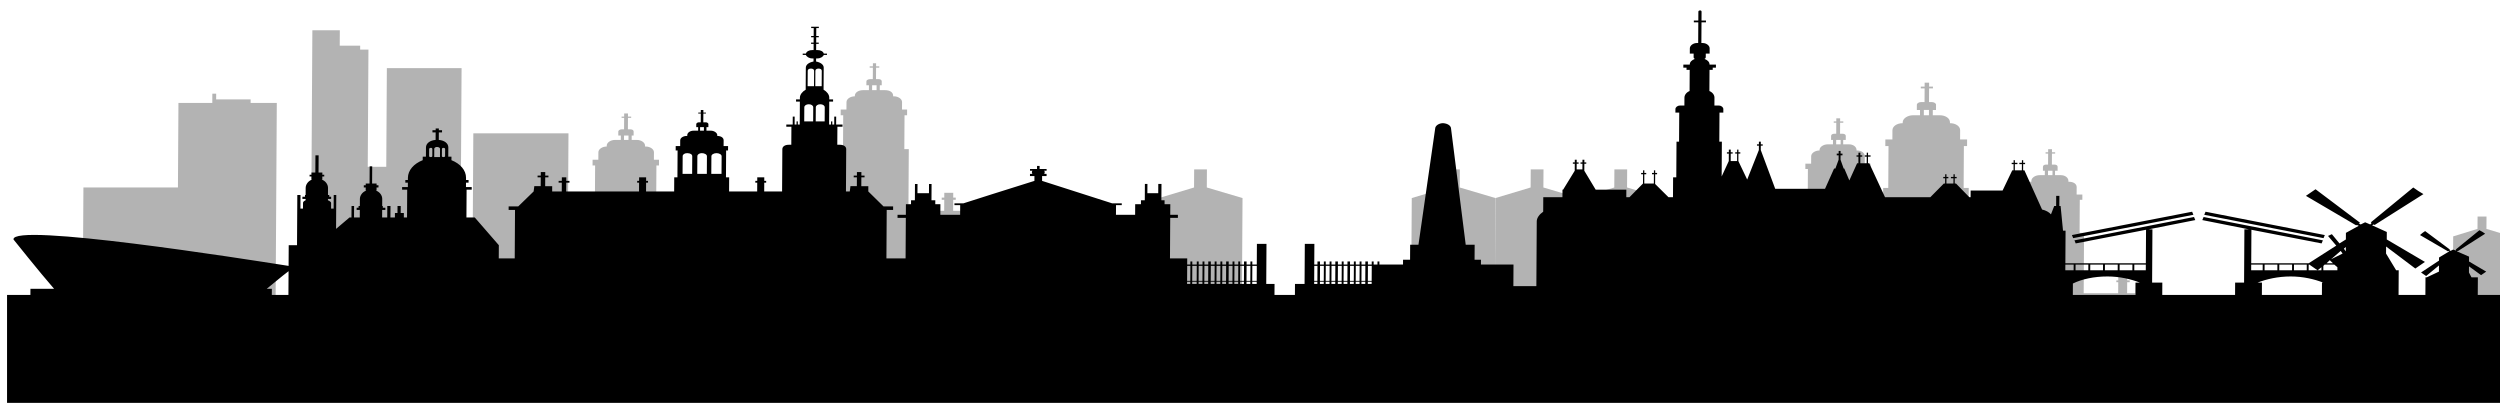 <?xml version="1.0" encoding="UTF-8" standalone="no"?>
<svg
   xmlns:dc="http://purl.org/dc/elements/1.1/"
   xmlns:cc="http://creativecommons.org/ns#"
   xmlns:rdf="http://www.w3.org/1999/02/22-rdf-syntax-ns#"
   xmlns:svg="http://www.w3.org/2000/svg"
   xmlns="http://www.w3.org/2000/svg"
   xmlns:sodipodi="http://sodipodi.sourceforge.net/DTD/sodipodi-0.dtd"
   xmlns:inkscape="http://www.inkscape.org/namespaces/inkscape"
   sodipodi:docname="amsterdam.svg"
   inkscape:version="1.0rc1 (09960d6, 2020-04-09)"
   id="svg8"
   version="1.1"
   viewBox="0 0 536.354 86.429"
   height="86.429mm"
   width="536.354mm">
  <defs
     id="defs2">
    <clipPath
       id="clipPath294"
       clipPathUnits="userSpaceOnUse">
      <rect
         transform="scale(1,-1)"
         y="-4596.214"
         x="121.792"
         height="2276.345"
         width="4695.118"
         id="rect296"
         style="fill:#ececec;stroke-width:2.75" />
    </clipPath>
    <clipPath
       id="clipPath326"
       clipPathUnits="userSpaceOnUse">
      <rect
         transform="scale(1,-1)"
         y="-3401.874"
         x="183.086"
         height="1082.004"
         width="4629.876"
         id="rect328"
         style="fill:#ececec;stroke-width:2.75" />
    </clipPath>
    <clipPath
       clipPathUnits="userSpaceOnUse"
       id="clipPath75">
      <rect
         style="fill:#ececec;stroke-width:0.265"
         id="rect77"
         width="536.354"
         height="86.431"
         x="-149.888"
         y="82.553"
         transform="matrix(1,0,0.006,1,0,0)" />
    </clipPath>
  </defs>
  <sodipodi:namedview
     inkscape:window-maximized="0"
     inkscape:window-y="23"
     inkscape:window-x="21"
     inkscape:window-height="755"
     inkscape:window-width="1252"
     inkscape:snap-global="true"
     showgrid="false"
     inkscape:document-rotation="0"
     inkscape:current-layer="layer1"
     inkscape:document-units="mm"
     inkscape:cy="368.30759"
     inkscape:cx="921.7306"
     inkscape:zoom="0.35"
     inkscape:pageshadow="2"
     inkscape:pageopacity="0.0"
     borderopacity="1.0"
     bordercolor="#666666"
     pagecolor="none"
     id="base"
     showguides="false" />
  <g
     transform="translate(160.72,-65.012)"
     id="layer1"
     inkscape:groupmode="layer"
     inkscape:label="Layer 1">
    <g
       transform="matrix(1,0,-0.006,1,-9.32,-16.028)"
       id="g273"
       clip-path="url(#clipPath75)">
      <g
         id="g38"
         transform="matrix(0.116,0,0,-0.08,-170.593,354.29)">
        <path
           clip-path="url(#clipPath326)"
           d="M 0,5000 H 5000 V 0 H 0 v 5000"
           style="fill:none;fill-opacity:0;fill-rule:evenodd;stroke:none"
           id="path40"
           inkscape:connector-curvature="0" />
        <path
           d="m 1325.3,3052.21 v -11.81 h 8.27 v 11.81 z m -224.43,-336.64 h 81.51 v 30.71 h -4.73 v 4.72 h 4.73 v 13 h 16.53 v -13 h 4.73 v -4.72 h -4.73 v -30.71 h 57.88 8.27 v 165.37 h 7.09 v 90.95 h -4.73 v 15.35 h 10.63 v 20.08 c 0,8.27 7.09,15.36 15.36,15.36 v 0 2.36 c 0,8.27 7.09,15.36 15.35,15.36 h 10.64 v 11.81 h -4.73 v 10.63 c 0,3.54 3.54,5.91 5.91,5.91 h 4.72 v 30.71 h -4.72 v 3.54 h 4.72 v 8.27 h 7.09 V 3103 h 5.9 v -3.54 h -5.9 v -30.71 h 4.72 c 3.55,0 5.91,-2.37 5.91,-5.91 v -10.63 h -3.54 v -11.81 h 9.45 c 8.26,0 15.35,-7.09 15.35,-15.36 v -2.36 h 1.18 c 8.27,0 15.36,-7.09 15.36,-15.36 v -20.08 h 9.45 v -15.35 h -4.73 v -90.95 h 8.27 v -165.37 h 4.73 61.42 v 30.71 h -4.73 v 4.72 h 4.73 v 13 h 16.53 v -13 h 4.73 v -4.72 h -4.73 v -30.71 h 15.36 v -158.28 h -390.98 v 158.28"
           style="fill:#b3b3b3;fill-opacity:1;fill-rule:evenodd;stroke:none"
           id="path42"
           inkscape:connector-curvature="0" />
        <path
           d="m 1783.6,3186.87 v -13 h 8.27 v 13 z m -224.42,-336.65 h 81.5 v 29.53 h -4.72 v 5.91 h 4.72 v 12.99 h 16.54 v -12.99 h 4.72 v -5.91 h -4.72 v -29.53 h 57.88 8.26 v 165.37 h 7.09 v 90.95 h -4.72 v 15.36 h 10.63 v 20.08 c 0,8.27 7.08,15.36 15.35,15.36 v 0 1.18 c 0,9.45 7.09,15.35 15.36,15.35 h 10.63 v 13 h -4.73 v 10.63 c 0,3.54 3.55,5.9 7.09,5.9 h 4.73 v 30.71 h -5.91 v 3.55 h 5.91 v 8.26 h 5.9 v -8.26 h 5.91 v -3.55 h -5.91 v -30.71 h 4.73 c 3.54,0 5.9,-2.36 5.9,-5.9 v -10.63 h -3.54 v -13 h 9.45 c 9.45,0 15.35,-5.9 15.35,-15.35 v -1.18 h 1.19 c 8.26,0 15.35,-7.09 15.35,-15.36 v -20.08 h 9.45 v -15.36 h -4.72 v -90.95 h 8.26 v -165.37 h 4.73 61.42 v 29.53 h -4.72 v 5.91 h 4.72 v 12.99 h 16.54 v -12.99 h 4.72 v -5.91 h -4.72 v -29.53 h 15.35 v -158.28 h -390.97 v 158.28"
           style="fill:#b3b3b3;fill-opacity:1;fill-rule:evenodd;stroke:none"
           id="path44"
           inkscape:connector-curvature="0" />
        <path
           d="m 3729.03,3120.72 v -14.18 h 9.45 v 14.18 z M 3455,2709.66 h 99.22 v 36.62 h -5.91 v 5.91 h 5.91 v 16.53 h 20.08 v -16.53 h 5.9 v -5.91 h -5.9 v -36.62 h 70.87 9.45 v 201.99 h 9.45 v 112.21 h -5.91 v 17.72 h 12.99 v 24.8 c 0,10.63 8.27,18.9 18.9,18.9 v 0 2.36 c 0,10.64 9.45,18.9 18.9,18.9 h 13 v 14.18 h -5.91 v 14.17 c 0,3.55 3.54,7.09 8.27,7.09 h 5.9 v 36.62 h -7.08 v 4.72 h 7.08 v 10.63 h 8.27 v -10.63 h 7.09 v -4.72 h -7.09 v -36.62 h 4.73 c 4.72,0 8.27,-3.54 8.27,-7.09 v -14.17 h -5.91 v -14.18 h 12.99 c 10.63,0 18.9,-8.26 18.9,-18.9 v -2.36 0 c 10.63,0 18.9,-8.27 18.9,-18.9 v -24.8 h 12.99 v -17.72 h -5.9 v -112.21 h 9.45 v -201.99 h 4.72 76.78 v 36.62 h -5.91 v 5.91 h 5.91 v 16.53 h 20.08 v -16.53 h 4.73 v -5.91 h -4.73 v -36.62 h 18.9 V 2515.95 H 3455 v 193.71"
           style="fill:#b3b3b3;fill-opacity:1;fill-rule:evenodd;stroke:none"
           id="path46"
           inkscape:connector-curvature="0" />
        <path
           d="m 3567.21,3040.4 v -11.82 h 8.27 v 11.82 z m -218.52,-328.38 h 79.14 v 29.53 h -4.73 v 5.91 h 4.73 v 11.81 h 15.35 v -11.81 h 4.73 v -5.91 h -4.73 v -29.53 h 57.88 7.09 v 161.83 h 7.09 v 88.59 h -4.73 v 14.17 h 10.63 v 20.08 c 0,8.27 7.09,15.36 15.36,15.36 v 0 1.18 c 0,8.27 7.09,15.35 15.35,15.35 h 9.45 v 11.82 h -3.54 v 10.63 c 0,3.54 2.36,5.9 5.91,5.9 h 3.54 v 29.53 h -4.72 v 3.55 h 4.72 v 8.27 h 7.09 v -8.27 h 5.9 v -3.55 h -5.9 v -29.53 h 4.72 c 3.55,0 5.91,-2.36 5.91,-5.9 v -10.63 h -4.73 v -11.82 h 10.63 c 8.27,0 14.18,-7.08 14.18,-15.35 v -1.18 h 1.18 c 8.27,0 14.17,-7.09 14.17,-15.36 v -20.08 h 10.63 v -14.17 h -4.72 v -88.59 h 8.27 v -161.83 h 3.54 60.24 v 29.53 h -4.72 v 5.91 h 4.72 v 11.81 h 16.54 v -11.81 h 4.72 v -5.91 h -4.72 v -29.53 h 15.35 v -153.55 h -381.52 v 153.55"
           style="fill:#b3b3b3;fill-opacity:1;fill-rule:evenodd;stroke:none"
           id="path48"
           inkscape:connector-curvature="0" />
        <path
           d="m 3959.37,2957.71 v -11.81 h 8.27 v 11.81 z m -218.52,-328.37 h 79.14 v 29.53 h -4.73 v 4.73 h 4.73 v 12.99 h 16.53 v -12.99 h 3.55 v -4.73 h -3.55 v -29.53 h 56.7 7.09 v 161.82 h 7.08 v 88.59 h -3.54 v 14.18 h 9.45 v 20.08 c 0,8.27 7.09,14.17 15.36,14.17 v 0 2.37 c 0,8.26 7.08,15.35 15.35,15.35 h 9.45 v 11.81 h -3.54 v 10.63 c 0,3.55 2.36,5.91 5.9,5.91 h 3.55 v 29.53 h -4.73 v 3.54 h 4.73 v 8.27 h 7.08 v -8.27 h 5.91 v -3.54 h -5.91 v -29.53 h 4.73 c 3.54,0 5.9,-2.36 5.9,-5.91 v -10.63 h -4.72 v -11.81 h 10.63 c 8.27,0 14.17,-7.09 14.17,-15.35 v -2.37 h 1.19 c 8.26,0 14.17,-5.9 14.17,-14.17 v -20.08 h 10.63 v -14.18 h -4.72 v -88.59 h 8.26 v -161.82 h 3.55 60.24 v 29.53 h -3.54 v 4.73 h 3.54 v 12.99 h 16.54 v -12.99 h 4.72 v -4.73 h -4.72 v -29.53 h 15.35 v -153.55 h -381.52 v 153.55"
           style="fill:#b3b3b3;fill-opacity:1;fill-rule:evenodd;stroke:none"
           id="path50"
           inkscape:connector-curvature="0" />
        <path
           d="m 2937.63,2884.48 -66.14,28.35 v 48.43 h -23.63 v -48.43 l -64.96,-28.35 v -244.51 h 76.77 77.96 v 244.51"
           style="fill:#b3b3b3;fill-opacity:1;fill-rule:evenodd;stroke:none"
           id="path52"
           inkscape:connector-curvature="0" />
        <path
           d="m 3092.37,2884.48 -66.15,28.35 v 48.43 h -23.62 v -48.43 l -64.97,-28.35 v -244.51 h 76.78 77.96 v 244.51"
           style="fill:#b3b3b3;fill-opacity:1;fill-rule:evenodd;stroke:none"
           id="path54"
           inkscape:connector-curvature="0" />
        <path
           d="m 3247.11,2884.48 -66.15,28.35 v 48.43 h -23.62 v -48.43 l -64.97,-28.35 v -244.51 h 76.78 77.96 v 244.51"
           style="fill:#b3b3b3;fill-opacity:1;fill-rule:evenodd;stroke:none"
           id="path56"
           inkscape:connector-curvature="0" />
        <path
           d="m 2469.88,2884.48 -66.15,28.35 v 48.43 h -23.62 v -48.43 l -64.97,-28.35 v -244.51 h 76.78 77.96 v 244.51"
           style="fill:#b3b3b3;fill-opacity:1;fill-rule:evenodd;stroke:none"
           id="path58"
           inkscape:connector-curvature="0" />
        <path
           d="m 4816.91,2781.72 -46.06,20.08 v 33.07 h -16.54 v -33.07 l -44.88,-20.08 v -171.28 h 53.15 54.33 v 171.28"
           style="fill:#b3b3b3;fill-opacity:1;fill-rule:evenodd;stroke:none"
           id="path60"
           inkscape:connector-curvature="0" />
        <path
           d="m 1046.54,3058.11 h 176 v -347.27 h -176 z m -476.024,90.96 h 63.785 v -9.45 h 48.429 v -546.9 H 500.828 v 113.4 H 326.012 v 206.71 h 174.816 v 226.79 h 62.602 v 24.8 h 7.086 z m 265.769,133.47 h 15.356 v -314.2 h 34.254 v 264.59 H 1024.1 V 2741.55 H 885.895 v 85.05 H 851.641 V 2717.93 H 747.695 v 502.01 21.26 41.34 10.63 41.34 h 50.793 v -41.34 h 37.797 v -10.63"
           style="fill:#b3b3b3;fill-opacity:1;fill-rule:evenodd;stroke:none"
           id="path62"
           inkscape:connector-curvature="0" />
        <path
           d="m 991.023,1900.54 v 0 c 2.364,0 3.543,1.18 3.543,2.37 v 15.35 c 0,1.18 -1.179,2.36 -3.543,2.36 v 0 c -1.179,0 -2.363,-1.18 -2.363,-2.36 v -15.35 c 0,-1.19 1.184,-2.37 2.363,-2.37 z m -22.445,0 v 0 c 1.184,0 2.363,1.18 2.363,2.37 v 15.35 c 0,1.18 -1.179,2.36 -2.363,2.36 v 0 c -2.359,0 -3.543,-1.18 -3.543,-2.36 v -15.35 c 0,-1.19 1.184,-2.37 3.543,-2.37 z m 10.633,-1.18 v 0 c 3.543,0 5.906,1.18 5.906,3.55 v 17.71 h -10.633 v -17.71 c 0,-2.37 2.364,-3.55 4.727,-3.55 z m 507.909,56.7 h 18.9 v -37.8 c 0,-3.54 -4.72,-7.09 -9.45,-7.09 v 0 c -4.72,0 -9.45,3.55 -9.45,7.09 z m -25.98,0 h 17.72 v -37.8 c 0,-3.54 -4.73,-7.09 -9.45,-7.09 v 0 c -4.73,0 -8.27,3.55 -8.27,7.09 z m -27.17,0 h 17.72 v -37.8 c 0,-3.54 -3.54,-7.09 -9.45,-7.09 v 0 c -4.73,0 -8.27,3.55 -8.27,7.09 z m 31.89,-98.04 v 7.09 h 7.09 v -7.09 z m -790.215,352 h 30.71 v -49.61 c -12.992,10.63 -31.89,28.35 -40.16,36.61 h 9.45 z M 2374.2,2182.85 h -5.9 v 3.54 h 5.9 z m 11.81,0 h -8.26 v 3.54 h 8.26 z m 10.64,0 h -7.09 v 3.54 h 7.09 z m 10.63,0 h -7.09 v 3.54 h 7.09 z m 11.81,0 H 2412 v 3.54 h 7.09 z m 10.63,0 h -7.09 v 3.54 h 7.09 z m 10.63,0 h -7.09 v 3.54 h 7.09 z m 11.81,0 h -7.09 v 3.54 h 7.09 z m 10.63,0 h -7.08 v 3.54 h 7.08 z m 10.63,0 h -7.08 v 3.54 h 7.08 z m 11.81,0 h -7.08 v 3.54 h 7.08 z m 11.82,0 h -8.27 v 3.54 h 8.27 z m -8.27,-2.36 h 8.27 v -31.9 h -8.27 z m -10.63,0 h 7.08 v -31.9 h -7.08 z m -11.81,0 h 7.08 v -31.9 h -7.08 z m -10.63,0 h 7.08 v -31.9 h -7.08 z m -10.64,0 h 7.09 v -31.9 h -7.09 z m -11.81,0 h 7.09 v -31.9 h -7.09 z m -10.63,0 h 7.09 v -31.9 h -7.09 z m -10.63,0 h 7.09 v -31.9 H 2412 Z m -11.81,0 h 7.09 v -31.9 h -7.09 z m -10.63,0 h 7.09 v -31.9 h -7.09 z m -11.81,0 h 8.26 v -31.9 h -8.26 z m -9.45,0 h 5.9 v -31.9 h -5.9 z m 240.96,2.36 h -5.91 v 3.54 h 5.91 z m 11.81,0 h -7.09 v 3.54 h 7.09 z m 10.63,0 h -7.08 v 3.54 h 7.08 z m 10.63,0 h -7.08 v 3.54 h 7.08 z m 11.82,0 h -7.09 v 3.54 h 7.09 z m 10.63,0 h -7.09 v 3.54 h 7.09 z m 11.81,0 h -7.09 v 3.54 h 7.09 z m 10.63,0 h -7.09 v 3.54 h 7.09 z m 10.63,0 h -7.09 v 3.54 h 7.09 z m 11.81,0 h -7.09 v 3.54 h 7.09 z m -7.09,-2.36 h 7.09 v -31.9 h -7.09 z m -11.81,0 h 7.09 v -31.9 h -7.09 z m -10.63,0 h 7.09 v -31.9 h -7.09 z m -10.63,0 h 7.09 v -31.9 h -7.09 z m -11.81,0 h 7.09 v -31.9 h -7.09 z m -10.63,0 h 7.09 v -31.9 h -7.09 z m -11.81,0 h 7.08 v -31.9 h -7.08 z m -10.63,0 h 7.08 v -31.9 h -7.08 z m -10.64,0 h 7.09 v -31.9 h -7.09 z m -10.63,0 h 5.91 v -31.9 h -5.91 z m 1403.26,5.9 v 23.63 h 115.76 v -25.99 h 8.27 c -16.54,-8.27 -37.8,-12.99 -60.24,-12.99 -24.81,0 -47.25,5.9 -63.79,15.35 z m 341.37,-2.36 h 8.27 v 25.99 h 111.03 v -25.99 h 2.36 c -16.53,-8.27 -37.8,-12.99 -60.24,-12.99 -23.62,0 -44.88,4.72 -61.42,12.99 z m 159.46,-70.87 3.54,4.72 v -9.45 z m -23.62,22.44 21.26,-12.99 -3.54,-4.73 z m -11.81,-51.97 -220.89,-48.43 -2.36,5.91 220.88,49.61 z m -467.76,0 222.07,-48.43 2.36,5.91 -222.07,49.61 z m 115.76,62.6 v 11.81 h 21.26 v -11.81 z m -27.17,0 v 11.81 h 23.63 v -11.81 z m -27.17,0 v 11.81 h 23.63 v -11.81 z m -27.16,0 v 11.81 h 23.62 v -11.81 z m -27.17,0 v 11.81 h 23.62 v -11.81 z m -18.9,0 v 11.81 h 15.36 v -11.81 z m 479.57,0 h 17.71 l 5.91,5.91 v 5.9 h -9.45 -16.54 v -9.45 z m -29.53,0 h 1.18 l 5.9,4.73 9.45,7.08 7.09,-5.9 v 5.9 h -23.62 z m 44.88,-3.54 h -11.81 l 5.9,-5.91 z m -72.05,3.54 v 11.81 h 23.62 v -11.81 z m -27.17,0 v 11.81 h 23.62 v -11.81 z m -27.17,0 v 11.81 h 23.63 v -11.81 z m -24.8,0 v 11.81 h 21.26 v -11.81 z M 1684.38,1733.99 v 0 c 3.55,0 5.91,2.37 5.91,4.73 v 31.89 h -11.81 v -31.89 c 0,-2.36 2.36,-4.73 5.9,-4.73 z m -14.17,0 v 0 c 3.54,0 5.91,2.37 5.91,4.73 v 31.89 h -11.82 v -31.89 c 0,-2.36 2.37,-4.73 5.91,-4.73 z m 17.72,74.42 v 0 c 4.72,0 8.27,3.54 8.27,7.09 v 29.53 h -16.54 v -29.53 c 0,-3.55 3.54,-7.09 8.27,-7.09 z m -21.26,0 v 0 c 4.72,0 8.26,3.54 8.26,7.09 v 29.53 h -16.53 v -29.53 c 0,-3.55 3.54,-7.09 8.27,-7.09 z M 183.086,2210.02 h 46.066 v -13 h 43.703 c -27.167,-34.25 -75.593,-103.94 -75.593,-103.94 -3.547,-36.62 426.41,41.34 509.093,55.51 v -43.7 h 15.356 v -66.15 0 -38.98 h 5.906 v 29.53 h 4.723 v -12.99 c 0,-1.18 1.183,-3.54 4.726,-4.72 v -3.55 h -5.906 v -4.72 h 4.727 v -3.55 h 1.179 v -14.17 c 0,-8.27 4.727,-15.36 11.813,-17.72 h -1.184 v -7.09 h -3.543 v -3.54 h 3.543 v -4.72 h 7.09 v -36.62 h 5.906 v 36.62 h 7.086 v 4.72 h 3.543 v 3.54 h -3.543 v 7.09 h -1.179 c 7.086,2.36 11.808,9.45 11.808,17.72 v 14.17 h 2.364 v 3.55 h 3.543 v 4.72 h -5.907 v 3.55 c 3.543,1.18 5.907,3.54 5.907,4.72 v 12.99 h 4.726 v -29.53 h 4.723 v 38.98 0 31.9 l 24.804,-23.63 h 3.547 v -24.8 h 4.723 v 24.8 h 10.633 v -16.54 h -5.906 v -3.54 h 3.542 v -3.54 h 2.364 v -15.36 c 0,-7.08 4.722,-14.17 11.808,-17.72 h -1.179 v -5.9 h -3.543 v -4.73 h 3.543 v -4.72 h 7.086 v -35.44 h 4.726 v 35.44 h 8.27 v 4.72 h 3.543 v 4.73 h -3.543 v 5.9 h -1.184 c 7.09,3.55 11.813,10.64 11.813,17.72 v 15.36 h 1.179 v 3.54 h 4.727 v 3.54 h -5.906 v 16.54 h 9.449 v -24.8 h 5.906 v 24.8 h 8.27 v -9.45 h 4.722 v -15.35 h 5.907 v 15.35 h 5.906 v 9.45 h 5.906 v -57.88 h -9.449 v -5.9 h 10.633 v -9.45 h -4.727 v -5.91 h 4.727 v -4.72 c 0,-15.36 10.629,-28.35 27.168,-36.62 v -7.09 h 5.906 v -18.9 c 0,-8.27 7.086,-15.35 17.715,-16.53 v -15.36 h -5.907 v -4.72 h 5.907 v -3.55 h 5.906 v 3.55 h 5.906 v 4.72 h -5.906 v 15.36 c 10.633,1.18 17.716,8.26 17.716,16.53 v 18.9 h 5.91 v 7.09 c 16.54,8.27 27.17,21.26 27.17,36.62 v 4.72 h 4.72 v 5.91 h -4.72 v 9.45 h 10.63 v 5.9 h -9.45 v 57.88 h 15.35 l 44.89,57.88 v 28.35 h 29.53 v -101.58 h -11.81 v -8.27 h 17.71 l 28.35,-30.71 v 0 l 1.18,-11.82 h 11.82 v -17.71 h -5.91 v -3.55 h 5.91 v -8.27 h 8.26 v 8.27 h 5.91 v 3.55 h -5.91 v 17.71 h 13 v 11.82 h 17.72 v -18.9 h -5.91 v -3.55 h 5.91 v -7.08 h 8.26 v 7.08 h 5.91 v 3.55 h -5.91 v 18.9 h 134.66 v -18.9 h -3.54 v -3.55 h 3.54 v -7.08 h 12.99 v 7.08 h 3.55 v 3.55 h -3.55 v 18.9 h 46.07 5.91 v -29.53 h 5.9 v -56.7 h -3.54 V 1897 h 8.27 v -11.81 c 0,-4.73 5.9,-9.45 11.81,-9.45 h 1.18 v -1.18 c 0,-5.91 4.72,-9.45 11.81,-9.45 h 8.27 v -7.09 h -3.54 v -7.09 c 0,-2.36 2.36,-3.54 4.72,-3.54 h 3.54 v -18.9 h -4.72 v -2.36 h 4.72 v -4.73 h 4.73 v 4.73 h 4.72 v 2.36 h -4.72 v 18.9 h 4.72 c 2.37,0 4.73,1.18 4.73,3.54 v 7.09 h -3.54 v 7.09 h 8.26 c 5.91,0 11.82,3.54 11.82,9.45 v 1.18 0 c 7.08,0 11.81,4.72 11.81,9.45 V 1897 h 8.27 v 9.45 h -3.55 v 56.7 h 5.91 v 29.53 h 3.54 48.43 v -18.9 h -3.54 v -3.55 h 3.54 v -7.08 h 12.99 v 7.08 h 3.55 v 3.55 h -3.55 v 18.9 h 33.08 v -89.77 c 0,-4.73 4.72,-8.27 11.81,-8.27 h 4.72 v -36.62 -1.18 h -9.45 v -5.91 h 11.82 v -15.35 h 3.54 v 15.35 h 3.54 v -5.9 h 2.37 v 5.9 h 3.54 v -47.24 h -7.09 v -4.73 h 7.09 v -3.54 c 0,-7.09 4.72,-13 10.63,-16.54 v -46.07 c 0,-7.08 5.91,-11.81 14.17,-12.99 v -7.09 h -2.36 c -5.9,0 -10.63,-3.54 -11.81,-7.08 h -5.91 v -3.55 h 5.91 c 1.18,-3.54 5.91,-7.08 11.81,-7.08 h 2.36 v -13 h -4.72 v -2.36 h 4.72 v -11.81 h -4.72 v -2.36 h 4.72 v -16.54 h -4.72 v -3.54 h 4.72 4.73 4.72 v 3.54 h -4.72 v 16.54 h 4.72 v 2.36 h -4.72 v 11.81 h 4.72 v 2.36 h -4.72 v 13 h 2.36 c 5.91,0 10.63,3.54 11.81,7.08 h 5.91 v 3.55 h -5.91 c -1.18,3.54 -5.9,7.08 -11.81,7.08 h -2.36 v 7.09 c 8.27,1.18 14.17,5.91 14.17,12.99 v 46.07 c 5.91,3.54 10.63,9.45 10.63,16.54 v 3.54 h 7.09 v 4.73 h -7.09 v 47.24 h 3.55 v -5.9 h 2.36 v 5.9 h 3.54 v -15.35 h 3.55 v 15.35 h 11.81 v 5.91 h -9.45 v 1.18 36.62 h 4.73 c 7.08,0 11.81,3.54 11.81,8.27 v 89.77 h 7.08 l 1.19,-11.82 h 11.81 v -17.71 h -5.91 v -3.55 h 5.91 v -8.27 h 8.27 v 8.27 h 5.9 v 3.55 h -5.9 v 17.71 h 12.99 v 11.82 0 l 28.35,30.71 h 17.72 v 8.27 h -11.82 v 101.58 h 35.44 v -86.23 h -15.36 v -4.72 h 15.36 v -22.45 h 9.45 v -9.45 h 7.09 v -14.17 -18.9 h 4.72 v 18.9 h 21.26 v -18.9 h 4.73 v 18.9 14.17 h 7.08 v 9.45 h 9.45 v 22.45 h 36.62 v -21.26 h -10.63 v -3.55 h 16.54 c 0,0 99.22,-36.62 131.11,-47.25 v -10.63 h -8.27 v -4.72 h 4.73 c -1.19,0 -1.19,-1.18 -1.19,-2.36 v 0 c 0,-1.19 0,-2.37 1.19,-3.55 h -4.73 v -3.54 h 12.99 v -5.91 h 4.73 v 5.91 h 12.99 v 3.54 h -4.72 c 1.18,1.18 1.18,2.36 1.18,3.55 v 0 c 0,1.18 0,2.36 -1.18,2.36 h 4.72 v 4.72 h -8.27 v 10.63 c 30.72,10.63 129.94,47.25 129.94,47.25 h 17.71 v 3.55 H 2236 v 21.26 h 35.44 v -22.45 h 10.63 v -9.45 h 7.09 v -14.17 -18.9 h 4.72 v 18.9 h 20.08 v -18.9 h 5.91 v 18.9 14.17 h 5.9 v 9.45 h 10.63 v 22.45 h 14.18 v 4.72 h -14.18 v 86.23 h 31.9 v 12.99 h 5.9 v -5.9 h 3.55 v 5.9 h 8.26 v -5.9 h 3.55 v 5.9 h 7.09 v -5.9 h 3.54 v 5.9 h 7.09 v -5.9 h 4.72 v 5.9 h 7.09 v -5.9 h 3.54 v 5.9 h 7.09 v -5.9 h 3.54 v 5.9 h 7.09 v -5.9 h 4.72 v 5.9 h 7.09 v -5.9 h 3.55 v 5.9 h 7.08 v -5.9 h 3.55 v 5.9 h 7.08 v -5.9 h 4.73 v 5.9 h 7.08 v -5.9 h 3.55 v 5.9 h 8.27 v -43.7 h 17.71 v 83.86 h 15.36 v 23.63 h 37.8 v -23.63 h 17.72 v -83.86 h 17.71 v 43.7 h 5.91 v -5.9 h 4.72 v 5.9 h 7.09 v -5.9 h 3.55 v 5.9 h 7.08 v -5.9 h 3.55 v 5.9 h 7.08 v -5.9 h 4.73 v 5.9 h 7.09 v -5.9 h 3.54 v 5.9 h 7.09 v -5.9 h 4.72 v 5.9 h 7.09 v -5.9 h 3.54 v 5.9 h 7.09 v -5.9 h 3.54 v 5.9 h 7.09 v -5.9 h 4.72 v 5.9 h 7.09 v 0 -5.9 h 3.55 v 5.9 h 7.08 v -5.9 h 3.55 v 5.9 h 43.7 v -9.45 h 12.99 v -31.89 h 15.36 l 29.53,-244.51 c 0,-5.9 5.91,-10.63 12.99,-11.81 v 0 c 1.18,0 1.18,0 1.18,0 v 0 0 h 1.18 v 0 0 c 8.27,1.18 14.18,5.91 14.18,11.81 l 28.35,244.51 h 16.53 v 31.89 h 11.82 v 9.45 h 60.24 v 46.07 h 42.52 v -79.14 -38.98 -18.9 c 0,-7.09 4.73,-15.36 11.81,-20.08 v -30.71 h 35.44 v -12.99 -3.55 h 1.18 l 21.26,-38.98 v -15.35 h -3.54 v -2.37 h 3.54 v -5.9 h 3.54 v 5.9 h 3.55 v 2.37 h -3.55 v 11.81 h 10.64 v -11.81 h -3.55 v -2.37 h 3.55 v -5.9 h 3.54 v 5.9 h 3.54 v 2.37 h -3.54 v 15.35 l 21.26,38.98 h 56.7 v 16.54 h 5.9 l 24.81,-28.35 v -20.08 h -3.54 v -2.36 h 3.54 v -5.91 h 2.36 v 5.91 h 3.54 v 2.36 h -3.54 v 20.08 h 17.72 v -20.08 h -3.54 v -2.36 h 3.54 v -5.91 h 2.36 v 5.91 h 3.54 v 2.36 h -3.54 v 20.08 l 24.81,28.35 h 8.26 v -41.34 h 5.91 v -75.6 h 4.73 v -60.24 h -7.09 v -8.27 c 0,-3.54 3.54,-7.09 8.27,-7.09 h 8.27 v -17.71 c 0,-4.73 3.54,-10.63 9.44,-13 v -43.7 h -5.9 v -5.91 h -5.91 v -5.9 h 11.81 c 0,-4.73 3.55,-9.45 9.45,-11.82 -2.36,-1.18 -2.36,-3.54 -2.36,-4.72 v -7.09 h -7.09 v -10.63 c 0,-5.9 5.91,-10.63 13,-10.63 h 2.36 v -43.7 h -8.27 v -3.55 h 8.27 v -18.9 c 0,-1.18 1.18,-2.36 3.54,-2.36 v 0 c 1.19,0 2.37,1.18 2.37,2.36 v 18.9 h 8.26 v 3.55 h -8.26 v 43.7 h 2.36 c 7.09,0 12.99,4.73 12.99,10.63 v 10.63 h -7.09 v 7.09 c 0,1.18 0,3.54 -2.36,4.72 5.91,2.37 9.45,7.09 9.45,11.82 h 11.81 v 5.9 h -5.9 v 5.91 h -5.91 v 43.7 c 5.91,2.37 9.45,8.27 9.45,13 v 17.71 h 8.27 c 4.72,0 8.27,3.55 8.27,7.09 v 8.27 h -7.09 v 60.24 h 4.73 v 73.23 l 12.99,-33.07 v 0 -14.17 h -3.54 v -3.55 h 3.54 v -4.72 h 3.54 v 4.72 h 3.55 v 3.55 h -3.55 v 14.17 h 11.81 v -14.17 h -3.54 v -3.55 h 3.54 v -4.72 h 2.37 v 4.72 h 3.54 v 3.55 h -3.54 v 14.17 0 l 16.53,40.16 21.26,-62.6 v -9.45 h -3.54 v -2.36 h 3.54 v -5.91 h 3.55 v 5.91 h 3.54 v 2.36 h -3.54 v 9.45 l 27.17,81.5 h 92.13 l 16.54,-42.52 h 2.36 l 5.9,-18.9 v -9.45 h -3.54 v -2.36 h 3.54 v -5.91 h 3.55 v 5.91 h 3.54 v 2.36 h -3.54 v 9.45 l 5.9,18.9 h 1.19 l 9.44,24.8 14.18,-36.61 h 2.36 v -13 h -3.54 v -3.54 h 3.54 v -4.73 h 3.55 v 4.73 h 3.54 v 3.54 h -3.54 v 13 h 11.81 v -13 h -3.55 v -3.54 h 3.55 v -4.73 h 2.36 v 4.73 h 4.72 v 3.54 h -4.72 v 13 h 2.36 l 29.53,72.05 h 83.87 l 24.8,-28.35 h 2.36 v -10.63 h -3.54 v -3.54 h 3.54 v -5.91 h 2.37 v 5.91 h 3.54 v 3.54 h -3.54 v 10.63 h 12.99 v -10.63 h -4.72 v -3.54 h 4.72 v -5.91 h 2.36 v 5.91 h 3.55 v 3.54 h -3.55 v 10.63 h 2.36 l 24.81,28.35 h 2.36 v -14.18 h 59.06 l 17.72,-42.52 h 2.36 v -12.99 h -3.54 v -2.36 h 3.54 v -5.91 h 2.36 v 5.91 h 4.73 v 2.36 h -4.73 v 12.99 h 13 v -12.99 h -4.73 v -2.36 h 4.73 v -5.91 h 2.36 v 5.91 h 3.54 v 2.36 h -3.54 v 12.99 h 2.36 l 33.08,82.68 c 7.08,2.37 12.99,5.91 16.53,10.64 l 5.91,-17.72 h 3.54 v -21.26 h 5.91 v 21.26 h 2.36 l 4.73,50.79 h 4.72 v 68.51 h 148.83 V 2073 l -129.93,28.35 -2.36,-5.91 220.88,-49.61 2.36,7.09 -86.22,18.9 h 7.08 v 70.87 3.54 37.8 h 18.9 v 25.99 h 134.66 v -25.99 h 16.53 v -37.8 -3.54 -70.87 h 8.27 l -86.22,-18.9 2.36,-7.09 220.88,49.61 -2.36,5.91 -129.93,-28.35 v 69.69 h 106.31 l 50.79,-36.62 -15.36,-20.08 7.09,-3.54 14.17,18.9 11.81,-8.27 v -14.18 l 23.63,-14.17 -3.54,-2.36 -1.19,1.18 -93.31,-61.42 8.27,-7.09 9.45,-7.09 82.68,69.69 -2.36,1.18 3.54,3.55 8.27,-5.91 9.45,4.73 2.36,-2.37 -1.18,-1.18 77.96,-73.23 9.45,7.09 9.45,7.08 -89.77,64.97 -2.36,-2.36 -2.37,2.36 27.17,14.17 v 15.36 l 70.87,47.25 -8.27,7.08 -9.45,7.09 -54.33,-46.07 v 14.18 l 18.9,35.43 h 4.72 v 51.98 h 49.61 v -36.62 h 2.37 l 22.44,-12.99 v -11.82 l -23.62,22.45 -4.73,-4.73 -4.72,-3.54 33.07,-24.81 v -7.08 l 18.9,-11.82 -2.36,-2.36 v 1.18 l -51.98,-34.25 4.73,-3.54 4.72,-4.73 46.07,38.98 -1.18,1.18 2.36,2.36 4.73,-3.54 4.72,2.36 1.18,-1.18 -1.18,-1.18 43.7,-40.16 5.91,3.54 4.73,3.55 -49.61,36.61 -1.19,-1.18 -1.18,1.18 22.45,11.82 v 10.63 l 31.89,20.08 -4.73,4.72 -4.72,3.54 -22.44,-18.89 v 12.99 l 4.72,10.63 h 11.81 v 36.62 h 61.42 v 109.85 H 183.086 v -109.85"
           style="fill:#e6e6e6;fill-opacity:1;fill-rule:evenodd;stroke:none"
           id="path64"
           inkscape:connector-curvature="0" />
        <path
           d="m 991.023,3019.14 v 0 c 2.364,0 3.543,-1.19 3.543,-3.55 v -18.9 c 0,-1.18 -1.179,-2.36 -3.543,-2.36 v 0 c -1.179,0 -2.363,1.18 -2.363,2.36 v 18.9 c 0,2.36 1.184,3.55 2.363,3.55 z m -22.445,0 v 0 c 1.184,0 2.363,-1.19 2.363,-3.55 v -18.9 c 0,-1.18 -1.179,-2.36 -2.363,-2.36 v 0 c -2.359,0 -3.543,1.18 -3.543,2.36 v 18.9 c 0,2.36 1.184,3.55 3.543,3.55 z m 10.633,2.36 v 0 c 3.543,0 5.906,-2.36 5.906,-4.73 v -22.44 h -10.633 v 22.44 c 0,2.37 2.364,4.73 4.727,4.73 z m 507.909,-72.06 h 18.9 v 47.25 c 0,4.73 -4.72,8.27 -9.45,8.27 v 0 c -4.72,0 -9.45,-3.54 -9.45,-8.27 z m -25.98,0 h 17.72 v 47.25 c 0,4.73 -4.73,8.27 -9.45,8.27 v 0 c -4.73,0 -8.27,-3.54 -8.27,-8.27 z m -27.17,0 h 17.72 v 47.25 c 0,4.73 -3.54,8.27 -9.45,8.27 v 0 c -4.73,0 -8.27,-3.54 -8.27,-8.27 z m 31.89,125.21 v -9.45 h 7.09 v 9.45 z M 675.645,2624.62 h 30.71 v 63.78 c -12.992,-14.17 -31.89,-37.8 -40.16,-47.25 h 9.45 z m 1698.555,35.43 h -5.9 v -5.9 h 5.9 z m 11.81,0 h -8.26 v -5.9 h 8.26 z m 10.64,0 h -7.09 v -5.9 h 7.09 z m 10.63,0 h -7.09 v -5.9 h 7.09 z m 11.81,0 H 2412 v -5.9 h 7.09 z m 10.63,0 h -7.09 v -5.9 h 7.09 z m 10.63,0 h -7.09 v -5.9 h 7.09 z m 11.81,0 h -7.09 v -5.9 h 7.09 z m 10.63,0 h -7.08 v -5.9 h 7.08 z m 10.63,0 h -7.08 v -5.9 h 7.08 z m 11.81,0 h -7.08 v -5.9 h 7.08 z m 11.82,0 h -8.27 v -5.9 h 8.27 z m -8.27,2.36 h 8.27 v 40.16 h -8.27 z m -10.63,0 h 7.08 v 40.16 h -7.08 z m -11.81,0 h 7.08 v 40.16 h -7.08 z m -10.63,0 h 7.08 v 40.16 h -7.08 z m -10.64,0 h 7.09 v 40.16 h -7.09 z m -11.81,0 h 7.09 v 40.16 h -7.09 z m -10.63,0 h 7.09 v 40.16 h -7.09 z m -10.63,0 h 7.09 v 40.16 H 2412 Z m -11.81,0 h 7.09 v 40.16 h -7.09 z m -10.63,0 h 7.09 v 40.16 h -7.09 z m -11.81,0 h 8.26 v 40.16 h -8.26 z m -9.45,0 h 5.9 v 40.16 h -5.9 z m 240.96,-2.36 h -5.91 v -5.9 h 5.91 z m 11.81,0 h -7.09 v -5.9 h 7.09 z m 10.63,0 h -7.08 v -5.9 h 7.08 z m 10.63,0 h -7.08 v -5.9 h 7.08 z m 11.82,0 h -7.09 v -5.9 h 7.09 z m 10.63,0 h -7.09 v -5.9 h 7.09 z m 11.81,0 h -7.09 v -5.9 h 7.09 z m 10.63,0 h -7.09 v -5.9 h 7.09 z m 10.63,0 h -7.09 v -5.9 h 7.09 z m 11.81,0 h -7.09 v -5.9 h 7.09 z m -7.09,2.36 h 7.09 v 40.16 h -7.09 z m -11.81,0 h 7.09 v 40.16 h -7.09 z m -10.63,0 h 7.09 v 40.16 h -7.09 z m -10.63,0 h 7.09 v 40.16 h -7.09 z m -11.81,0 h 7.09 v 40.16 h -7.09 z m -10.63,0 h 7.09 v 40.16 h -7.09 z m -11.81,0 h 7.08 v 40.16 h -7.08 z m -10.63,0 h 7.08 v 40.16 h -7.08 z m -10.64,0 h 7.09 v 40.16 h -7.09 z m -10.63,0 h 5.91 v 40.16 h -5.91 z m 1403.26,-7.08 v -30.71 h 115.76 v 33.07 h 8.27 c -16.54,9.45 -37.8,16.54 -60.24,16.54 -24.81,0 -47.25,-7.09 -63.79,-18.9 z m 341.37,2.36 h 8.27 v -33.07 h 111.03 v 33.07 h 2.36 c -16.53,9.45 -37.8,16.54 -60.24,16.54 -23.62,0 -44.88,-7.09 -61.42,-16.54 z m 159.46,90.95 3.54,-7.09 v 11.82 z m -23.62,-28.35 21.26,15.36 -3.54,7.09 z m -11.81,64.97 -220.89,62.6 -2.36,-8.27 220.88,-62.6 z m -467.76,0 222.07,62.6 2.36,-8.27 -222.07,-62.6 z m 115.76,-79.14 v -15.36 h 21.26 v 15.36 z m -27.17,0 v -15.36 h 23.63 v 15.36 z m -27.17,0 v -15.36 h 23.63 v 15.36 z m -27.16,0 v -15.36 h 23.62 v 15.36 z m -27.17,0 v -15.36 h 23.62 v 15.36 z m -18.9,0 v -15.36 h 15.36 v 15.36 z m 479.57,0 h 17.71 l 5.91,-7.09 v -8.27 h -9.45 -16.54 v 11.81 z m -29.53,0 h 1.18 l 5.9,-5.91 9.45,-9.45 7.09,8.27 v -8.27 h -23.62 z m 44.88,3.54 h -11.81 l 5.9,8.27 z m -72.05,-3.54 v -15.36 h 23.62 v 15.36 z m -27.17,0 v -15.36 h 23.62 v 15.36 z m -27.17,0 v -15.36 h 23.63 v 15.36 z m -24.8,0 v -15.36 h 21.26 v 15.36 z m -2651.79,525.63 v 0 c 3.55,0 5.91,-2.36 5.91,-5.91 v -41.34 h -11.81 v 41.34 c 0,3.55 2.36,5.91 5.9,5.91 z m -14.17,0 v 0 c 3.54,0 5.91,-2.36 5.91,-5.91 v -41.34 h -11.82 v 41.34 c 0,3.55 2.37,5.91 5.91,5.91 z m 17.72,-95.68 v 0 c 4.72,0 8.27,-3.54 8.27,-8.26 v -37.8 h -16.54 v 37.8 c 0,4.72 3.54,8.26 8.27,8.26 z m -21.26,0 v 0 c 4.72,0 8.26,-3.54 8.26,-8.26 v -37.8 h -16.53 v 37.8 c 0,4.72 3.54,8.26 8.27,8.26 z M 183.086,2624.62 h 46.066 v 16.53 h 43.703 c -27.167,44.89 -75.593,132.3 -75.593,132.3 -3.547,46.06 426.41,-51.98 509.093,-70.88 v 55.52 h 15.356 v 85.05 0 49.61 h 5.906 v -36.62 h 4.723 v 15.36 c 0,2.36 1.183,4.72 4.726,7.08 v 3.55 h -5.906 v 5.9 h 4.727 v 4.73 h 1.179 v 18.9 c 0,9.45 4.727,18.9 11.813,22.44 h -1.184 v 8.27 h -3.543 v 4.72 h 3.543 v 5.91 h 7.09 v 46.06 h 5.906 v -46.06 h 7.086 v -5.91 h 3.543 v -4.72 h -3.543 v -8.27 h -1.179 c 7.086,-3.54 11.808,-12.99 11.808,-22.44 v -18.9 h 2.364 v -4.73 h 3.543 v -5.9 h -5.907 v -3.55 c 3.543,-2.36 5.907,-4.72 5.907,-7.08 v -15.36 h 4.726 v 36.62 h 4.723 v -49.61 0 -41.34 l 24.804,30.71 h 3.547 v 30.71 h 4.723 v -30.71 h 10.633 v 20.08 h -5.906 v 5.9 h 3.542 v 4.73 h 2.364 v 18.9 c 0,9.45 4.722,18.9 11.808,22.44 h -1.179 v 8.27 h -3.543 v 5.9 h 3.543 v 4.73 h 7.086 v 46.07 h 4.726 v -46.07 h 8.27 v -4.73 h 3.543 v -5.9 h -3.543 v -8.27 h -1.184 c 7.09,-3.54 11.813,-12.99 11.813,-22.44 v -18.9 h 1.179 v -4.73 h 4.727 v -5.9 h -5.906 v -20.08 h 9.449 v 30.71 h 5.906 v -30.71 h 8.27 v 11.81 h 4.722 v 18.9 h 5.907 v -18.9 h 5.906 v -11.81 h 5.906 v 74.41 h -9.449 v 7.09 h 10.633 v 11.81 h -4.727 v 7.09 h 4.727 v 5.9 c 0,20.08 10.629,37.8 27.168,47.25 v 9.45 h 5.906 v 24.81 c 0,10.63 7.086,18.9 17.715,20.08 v 20.08 h -5.907 v 5.9 h 5.907 v 4.73 h 5.906 v -4.73 h 5.906 v -5.9 h -5.906 v -20.08 c 10.633,-1.18 17.716,-9.45 17.716,-20.08 v -24.81 h 5.91 v -9.45 c 16.54,-9.45 27.17,-27.17 27.17,-47.25 v -5.9 h 4.72 v -7.09 h -4.72 v -11.81 h 10.63 v -7.09 h -9.45 v -74.41 h 15.35 l 44.89,-74.42 v -35.43 h 29.53 v 129.93 h -11.81 v 9.45 h 17.71 l 28.35,40.16 v 0 l 1.18,14.17 h 11.82 V 2940 h -5.91 v 4.72 h 5.91 v 9.45 h 8.26 v -9.45 h 5.91 V 2940 h -5.91 v -23.63 h 13 v -14.17 h 17.72 v 23.62 h -5.91 v 4.73 h 5.91 v 9.45 h 8.26 v -9.45 h 5.91 v -4.73 h -5.91 v -23.62 h 134.66 v 23.62 h -3.54 v 4.73 h 3.54 v 9.45 h 12.99 v -9.45 h 3.55 v -4.73 h -3.55 v -23.62 h 46.07 5.91 v 37.8 h 5.9 v 72.05 h -3.54 v 11.81 h 8.27 v 15.36 c 0,7.08 5.9,11.81 11.81,11.81 h 1.18 v 2.36 c 0,5.91 4.72,11.81 11.81,11.81 h 8.27 v 9.45 h -3.54 v 8.27 c 0,2.36 2.36,4.72 4.72,4.72 h 3.54 v 23.63 h -4.72 v 2.36 h 4.72 v 7.09 h 4.73 v -7.09 h 4.72 v -2.36 h -4.72 v -23.63 h 4.72 c 2.37,0 4.73,-2.36 4.73,-4.72 v -8.27 h -3.54 v -9.45 h 8.26 c 5.91,0 11.82,-5.9 11.82,-11.81 v -2.36 0 c 7.08,0 11.81,-4.73 11.81,-11.81 v -15.36 h 8.27 v -11.81 h -3.55 V 2940 h 5.91 v -37.8 h 3.54 48.43 v 23.62 h -3.54 v 4.73 h 3.54 v 9.45 h 12.99 v -9.45 h 3.55 v -4.73 h -3.55 v -23.62 h 33.08 v 113.39 c 0,7.09 4.72,11.81 11.81,11.81 h 4.72 v 44.89 c 0,1.18 0,2.36 0,3.54 h -9.45 v 5.91 h 11.82 V 3103 h 3.54 v -21.26 h 3.54 v 8.27 h 2.37 v -8.27 h 3.54 v 61.42 h -7.09 v 5.91 h 7.09 v 4.72 c 0,8.27 4.72,16.54 10.63,21.26 v 59.06 c 0,8.27 5.91,14.18 14.17,16.54 v 8.27 h -2.36 c -5.9,0 -10.63,4.72 -11.81,9.45 h -5.91 v 3.54 h 5.91 c 1.18,5.91 5.91,9.45 11.81,9.45 h 2.36 v 16.54 h -4.72 v 3.54 h 4.72 v 14.18 h -4.72 v 3.54 h 4.72 v 21.26 h -4.72 v 3.54 h 4.72 4.73 4.72 v -3.54 h -4.72 v -21.26 h 4.72 v -3.54 h -4.72 v -14.18 h 4.72 v -3.54 h -4.72 v -16.54 h 2.36 c 5.91,0 10.63,-3.54 11.81,-9.45 h 5.91 v -3.54 h -5.91 c -1.18,-4.73 -5.9,-9.45 -11.81,-9.45 h -2.36 v -8.27 c 8.27,-2.36 14.17,-8.27 14.17,-16.54 v -59.06 c 5.91,-4.72 10.63,-12.99 10.63,-21.26 v -4.72 h 7.09 v -5.91 h -7.09 v -61.42 h 3.55 v 8.27 h 2.36 v -8.27 h 3.54 V 3103 h 3.55 v -21.26 h 11.81 v -5.91 h -9.45 c 0,-1.18 0,-2.36 0,-3.54 v -44.89 h 4.73 c 7.08,0 11.81,-4.72 11.81,-11.81 V 2902.2 h 7.08 l 1.19,14.17 h 11.81 V 2940 h -5.91 v 4.72 h 5.91 v 9.45 h 8.27 v -9.45 h 5.9 V 2940 h -5.9 v -23.63 h 12.99 v -14.17 0 l 28.35,-40.16 h 17.72 v -9.45 h -11.82 v -129.93 h 35.44 v 108.67 h -15.36 v 8.26 h 15.36 v 28.35 h 9.45 v 10.63 h 7.09 v 18.9 24.81 h 4.72 v -24.81 h 21.26 v 24.81 h 4.73 v -24.81 -18.9 h 7.08 v -10.63 h 9.45 v -28.35 h 36.62 v 25.99 h -10.63 v 4.72 h 16.54 c 0,0 99.22,46.07 131.11,60.25 v 12.99 h -8.27 v 5.9 h 4.73 c -1.19,1.19 -1.19,2.37 -1.19,3.55 v 0 c 0,2.36 0,3.54 1.19,4.72 h -4.73 v 4.73 h 12.99 v 8.27 h 4.73 v -8.27 h 12.99 v -4.73 h -4.72 c 1.18,-1.18 1.18,-2.36 1.18,-4.72 v 0 c 0,-1.18 0,-2.36 -1.18,-3.55 h 4.72 v -5.9 h -8.27 v -12.99 c 30.72,-14.18 129.94,-60.25 129.94,-60.25 h 17.71 v -4.72 H 2236 v -25.99 h 35.44 v 28.35 h 10.63 v 10.63 h 7.09 v 18.9 24.81 h 4.72 v -24.81 h 20.08 v 24.81 h 5.91 v -24.81 -18.9 h 5.9 v -10.63 h 10.63 v -28.35 h 14.18 v -8.26 h -14.18 v -108.67 h 31.9 v -16.54 h 5.9 v 8.27 h 3.55 v -8.27 h 8.26 v 8.27 h 3.55 v -8.27 h 7.09 v 8.27 h 3.54 v -8.27 h 7.09 v 8.27 h 4.72 v -8.27 h 7.09 v 8.27 h 3.54 v -8.27 h 7.09 v 8.27 h 3.54 v -8.27 h 7.09 v 8.27 h 4.72 v -8.27 h 7.09 v 8.27 h 3.55 v -8.27 h 7.08 v 8.27 h 3.55 v -8.27 h 7.08 v 8.27 h 4.73 v -8.27 h 7.08 v 8.27 h 3.55 v -8.27 h 8.27 v 55.51 h 17.71 v -107.48 h 15.36 v -29.53 h 37.8 v 29.53 h 17.72 v 107.48 h 17.71 v -55.51 h 5.91 v 8.27 h 4.72 v -8.27 h 7.09 v 8.27 h 3.55 v -8.27 h 7.08 v 8.27 h 3.55 v -8.27 h 7.08 v 8.27 h 4.73 v -8.27 h 7.09 v 8.27 h 3.54 v -8.27 h 7.09 v 8.27 h 4.72 v -8.27 h 7.09 v 8.27 h 3.54 v -8.27 h 7.09 v 8.27 h 3.54 v -8.27 h 7.09 v 8.27 h 4.72 v -8.27 h 7.09 v 0 8.27 h 3.55 v -8.27 h 7.08 v 8.27 h 3.55 v -8.27 h 43.7 v 12.99 h 12.99 v 40.16 h 15.36 l 29.53,310.66 c 0,8.27 5.91,14.17 12.99,15.35 v 0 c 1.18,0 1.18,0 1.18,0 v 0 0 h 1.18 v 0 0 c 8.27,-1.18 14.18,-7.08 14.18,-15.35 l 28.35,-310.66 h 16.53 v -40.16 h 11.82 v -12.99 h 60.24 v -57.88 h 42.52 v 99.22 49.61 24.81 c 0,9.45 4.73,18.89 11.81,25.98 v 38.98 h 35.44 v 16.54 3.54 h 1.18 l 21.26,50.79 v 18.9 h -3.54 v 3.55 h 3.54 v 7.08 h 3.54 v -7.08 h 3.55 v -3.55 h -3.55 v -15.35 h 10.64 v 15.35 h -3.55 v 3.55 h 3.55 v 7.08 h 3.54 v -7.08 h 3.54 v -3.55 h -3.54 v -18.9 l 21.26,-50.79 h 56.7 v -20.08 h 5.9 l 24.81,36.62 v 24.8 h -3.54 v 3.55 h 3.54 v 7.08 h 2.36 v -7.08 h 3.54 v -3.55 h -3.54 v -24.8 h 17.72 v 24.8 h -3.54 v 3.55 h 3.54 v 7.08 h 2.36 v -7.08 h 3.54 v -3.55 h -3.54 v -25.98 l 24.81,-35.44 H 3266 V 2940 h 5.91 v 95.67 h 4.73 v 77.96 h -7.09 v 9.45 c 0,4.73 3.54,9.45 8.27,9.45 h 8.27 v 21.26 c 0,7.09 3.54,14.18 9.44,17.72 v 56.7 h -5.9 v 5.9 h -5.91 v 8.27 h 11.81 c 0,7.09 3.55,11.81 9.45,15.36 -2.36,1.18 -2.36,3.54 -2.36,5.9 v 8.27 h -7.09 v 14.18 c 0,7.08 5.91,14.17 13,14.17 h 2.36 v 55.52 h -8.27 v 4.72 h 8.27 v 23.62 c 0,2.37 1.18,3.55 3.54,3.55 v 0 c 1.19,0 2.37,-1.18 2.37,-3.55 v -23.62 h 8.26 v -4.72 h -8.26 v -55.52 h 2.36 c 7.09,0 12.99,-7.09 12.99,-14.17 v -14.18 h -7.09 v -8.27 c 0,-2.36 0,-4.72 -2.36,-5.9 5.91,-3.55 9.45,-8.27 9.45,-15.36 h 11.81 v -8.27 h -5.9 v -5.9 h -5.91 v -56.7 c 5.91,-3.54 9.45,-10.63 9.45,-17.72 v -21.26 h 8.27 c 4.72,0 8.27,-4.72 8.27,-9.45 v -9.45 h -7.09 v -77.96 h 4.73 v -93.31 l 12.99,41.34 v 0 20.08 h -3.54 v 3.54 h 3.54 v 7.09 h 3.54 v -7.09 h 3.55 v -3.54 h -3.55 v -20.08 h 11.81 v 20.08 h -3.54 v 3.54 h 3.54 v 7.09 h 2.37 v -7.09 h 3.54 v -3.54 h -3.54 v -20.08 0 l 16.53,-49.61 21.26,79.14 v 11.81 h -3.54 v 3.54 h 3.54 v 7.09 h 3.55 v -7.09 h 3.54 v -3.54 h -3.54 v -11.81 L 3455,2909.28 h 92.13 l 16.54,54.34 h 2.36 l 5.9,23.62 v 11.81 h -3.54 v 4.73 h 3.54 v 7.09 h 3.55 v -7.09 h 3.54 v -4.73 h -3.54 v -11.81 l 5.9,-23.62 h 1.19 l 9.44,-31.89 14.18,46.06 h 2.36 v 17.72 h -3.54 v 3.54 h 3.54 v 7.09 h 3.55 v -7.09 h 3.54 v -3.54 h -3.54 v -17.72 h 11.81 v 17.72 h -3.55 v 3.54 h 3.55 v 7.09 h 2.36 v -7.09 h 4.72 v -3.54 h -4.72 v -17.72 h 2.36 l 29.53,-90.95 h 83.87 l 24.8,36.62 h 2.36 v 14.17 h -3.54 v 3.55 h 3.54 v 7.08 h 2.37 v -7.08 h 3.54 v -3.55 h -3.54 v -14.17 h 12.99 v 14.17 h -4.72 v 3.55 h 4.72 v 7.08 h 2.36 v -7.08 h 3.55 v -3.55 h -3.55 v -14.17 h 2.36 l 24.81,-36.62 h 2.36 v 17.72 h 59.06 l 17.72,54.33 h 2.36 v 16.54 h -3.54 v 3.54 h 3.54 v 7.09 h 2.36 v -7.09 h 4.73 v -3.54 h -4.73 v -16.54 h 13 v 16.54 h -4.73 v 3.54 h 4.73 v 7.09 h 2.36 v -7.09 h 3.54 v -3.54 h -3.54 v -16.54 h 2.36 l 33.08,-105.12 c 7.08,-2.36 12.99,-7.09 16.53,-13 l 5.91,22.45 h 3.54 v 27.16 h 5.91 v -27.16 h 2.36 l 4.73,-66.15 h 4.72 v -87.41 h 148.83 v 89.77 l -129.93,-36.61 -2.36,8.26 220.88,62.61 2.36,-8.27 -86.22,-24.81 h 7.08 v -90.95 -3.54 -48.43 h 18.9 v -33.07 h 134.66 v 33.07 h 16.53 v 48.43 3.54 90.95 h 8.27 l -86.22,24.81 2.36,8.27 220.88,-62.61 -2.36,-8.26 -129.93,36.61 v -89.77 h 106.31 l 50.79,47.25 -15.36,25.99 7.09,4.72 14.17,-24.8 11.81,10.63 v 17.71 l 23.63,18.9 -3.54,2.37 -1.19,-1.18 -93.31,79.13 8.27,8.27 9.45,9.45 82.68,-89.77 -2.36,-1.18 3.54,-3.54 8.27,5.9 9.45,-5.9 2.36,3.54 -1.18,2.36 77.96,93.32 9.45,-9.45 9.45,-8.27 -89.77,-82.68 -2.36,1.18 -2.37,-2.36 27.17,-17.72 v -20.08 l 70.87,-60.24 -8.27,-8.27 -9.45,-9.45 -54.33,59.06 v -18.9 l 18.9,-44.89 h 4.72 v -66.14 h 49.61 v 47.24 h 2.37 l 22.44,15.36 v 16.54 l -23.62,-28.35 -4.73,4.72 -4.72,4.73 33.07,31.89 v 8.27 l 18.9,16.53 -2.36,1.19 v -1.19 l -51.98,43.71 4.73,5.9 4.72,4.73 46.07,-49.61 -1.18,-1.18 2.36,-2.36 4.73,3.54 4.72,-2.36 1.18,1.18 -1.18,1.18 43.7,51.97 5.91,-4.72 4.73,-4.73 -49.61,-46.06 h -1.19 l -1.18,-1.19 22.45,-14.17 v -12.99 l 31.89,-27.17 -4.73,-4.73 -4.72,-4.72 -22.44,23.62 v -16.53 l 4.72,-13 h 11.81 v -47.24 h 61.42 V 2319.87 H 183.086 v 304.75"
           style="fill:#000000;fill-opacity:1;fill-rule:evenodd;stroke:none"
           id="path66"
           inkscape:connector-curvature="0" />
        <path
           d="m 1763.64,380.879 c 0,-4.399 0.68,-8.129 2.05,-11.219 1.36,-3.09 3.23,-5.41 5.6,-6.969 2.38,-1.57 4.97,-2.351 7.78,-2.351 2.85,0 5.45,0.742 7.81,2.23 2.35,1.481 4.23,3.762 5.64,6.821 1.4,3.07 2.1,6.91 2.1,11.488 0,4.32 -0.7,8.031 -2.1,11.141 -1.41,3.101 -3.31,5.468 -5.7,7.121 -2.4,1.64 -5.02,2.461 -7.87,2.461 -2.96,0 -5.61,-0.852 -7.95,-2.532 -2.34,-1.672 -4.15,-4.082 -5.43,-7.23 -1.29,-3.149 -1.93,-6.801 -1.93,-10.961 z m 31.88,-23.797 v 1.598 c -2.18,-2.489 -4.33,-4.52 -6.45,-6.078 -2.11,-1.571 -4.41,-2.762 -6.88,-3.563 -2.48,-0.828 -5.17,-1.219 -8.1,-1.219 -3.89,0 -7.48,0.809 -10.78,2.461 -3.3,1.641 -6.16,3.989 -8.57,7.028 -2.42,3.05 -4.25,6.632 -5.5,10.75 -1.24,4.113 -1.87,8.57 -1.87,13.351 0,10.129 2.48,18.039 7.42,23.692 4.95,5.66 11.46,8.488 19.53,8.488 4.67,0 8.61,-0.809 11.82,-2.399 3.2,-1.609 6.33,-4.082 9.38,-7.39 v 23.918 c 0,3.32 0.66,5.832 1.99,7.543 1.32,1.699 3.21,2.547 5.66,2.547 2.46,0 4.34,-0.778 5.67,-2.348 1.33,-1.57 1.99,-3.859 1.99,-6.91 v -71.469 c 0,-3.094 -0.71,-5.41 -2.14,-6.953 -1.42,-1.539 -3.26,-2.309 -5.52,-2.309 -2.21,0 -4.04,0.801 -5.49,2.399 -1.44,1.613 -2.16,3.89 -2.16,6.863"
           style="fill:#808080;fill-opacity:1;fill-rule:nonzero;stroke:none"
           id="path70"
           inkscape:connector-curvature="0" />
        <path
           d="m 1835.28,385.98 h 29.39 c -0.39,5.54 -1.9,9.692 -4.49,12.442 -2.59,2.75 -6,4.129 -10.24,4.129 -4.03,0 -7.35,-1.391 -9.94,-4.18 -2.59,-2.789 -4.16,-6.922 -4.72,-12.391 z m 31.7,-9.199 h -31.7 c 0.04,-3.679 0.78,-6.922 2.23,-9.73 1.44,-2.809 3.36,-4.93 5.75,-6.352 2.4,-1.429 5.04,-2.129 7.93,-2.129 1.94,0 3.71,0.219 5.31,0.672 1.61,0.457 3.16,1.156 4.67,2.137 1.5,0.961 2.88,2.012 4.15,3.121 1.26,1.109 2.9,2.621 4.92,4.512 0.83,0.707 2.02,1.07 3.57,1.07 1.66,0 3.01,-0.461 4.03,-1.371 1.03,-0.922 1.55,-2.191 1.55,-3.859 0,-1.461 -0.58,-3.172 -1.72,-5.133 -1.16,-1.957 -2.89,-3.84 -5.2,-5.637 -2.32,-1.801 -5.22,-3.293 -8.73,-4.48 -3.5,-1.192 -7.52,-1.782 -12.08,-1.782 -10.4,0 -18.5,2.969 -24.27,8.899 -5.78,5.933 -8.67,13.992 -8.67,24.16 0,4.793 0.71,9.23 2.14,13.32 1.42,4.11 3.5,7.61 6.23,10.543 2.73,2.93 6.09,5.168 10.09,6.738 4,1.571 8.43,2.34 13.3,2.34 6.33,0 11.76,-1.32 16.29,-4 4.53,-2.672 7.93,-6.129 10.18,-10.351 2.25,-4.239 3.39,-8.559 3.39,-12.938 0,-4.09 -1.17,-6.73 -3.5,-7.941 -2.34,-1.199 -5.62,-1.809 -9.86,-1.809"
           style="fill:#808080;fill-opacity:1;fill-rule:nonzero;stroke:none"
           id="path72"
           inkscape:connector-curvature="0" />
        <path
           d="m 1940.82,369.012 c 0,-4.473 -1.08,-8.301 -3.27,-11.492 -2.17,-3.18 -5.39,-5.598 -9.64,-7.239 -4.25,-1.652 -9.43,-2.461 -15.52,-2.461 -5.82,0 -10.81,0.891 -14.96,2.672 -4.16,1.778 -7.23,4.008 -9.2,6.668 -1.98,2.68 -2.97,5.352 -2.97,8.051 0,1.781 0.63,3.301 1.9,4.57 1.26,1.258 2.87,1.899 4.81,1.899 1.7,0 3,-0.418 3.91,-1.25 0.91,-0.828 1.79,-2 2.61,-3.5 1.66,-2.899 3.66,-5.039 5.97,-6.469 2.32,-1.422 5.47,-2.141 9.47,-2.141 3.25,0 5.91,0.731 7.99,2.172 2.07,1.449 3.11,3.098 3.11,4.957 0,2.852 -1.07,4.922 -3.24,6.231 -2.15,1.3 -5.7,2.55 -10.65,3.742 -5.58,1.379 -10.12,2.84 -13.62,4.367 -3.51,1.512 -6.31,3.531 -8.4,6.02 -2.1,2.492 -3.15,5.562 -3.15,9.203 0,3.238 0.97,6.308 2.91,9.199 1.94,2.879 4.8,5.187 8.58,6.91 3.78,1.731 8.33,2.59 13.68,2.59 4.19,0 7.97,-0.43 11.3,-1.313 3.35,-0.859 6.15,-2.039 8.38,-3.507 2.24,-1.45 3.94,-3.082 5.1,-4.852 1.17,-1.789 1.75,-3.527 1.75,-5.23 0,-1.86 -0.62,-3.387 -1.86,-4.579 -1.25,-1.171 -3.02,-1.781 -5.32,-1.781 -1.66,0 -3.08,0.481 -4.24,1.442 -1.17,0.941 -2.5,2.359 -4.01,4.257 -1.23,1.582 -2.66,2.852 -4.33,3.813 -1.66,0.949 -3.92,1.418 -6.77,1.418 -2.93,0 -5.36,-0.617 -7.3,-1.879 -1.94,-1.238 -2.91,-2.789 -2.91,-4.648 0,-1.711 0.71,-3.102 2.13,-4.18 1.43,-1.102 3.35,-2 5.77,-2.711 2.41,-0.711 5.73,-1.57 9.97,-2.602 5.02,-1.238 9.13,-2.699 12.32,-4.398 3.18,-1.699 5.59,-3.711 7.24,-6.031 1.64,-2.309 2.46,-4.95 2.46,-7.918"
           style="fill:#808080;fill-opacity:1;fill-rule:nonzero;stroke:none"
           id="path74"
           inkscape:connector-curvature="0" />
        <path
           d="m 1965.39,404.512 v -46.84 c 0,-3.242 -0.77,-5.703 -2.31,-7.363 -1.55,-1.661 -3.5,-2.489 -5.88,-2.489 -2.38,0 -4.31,0.852 -5.79,2.551 -1.49,1.699 -2.23,4.141 -2.23,7.301 v 46.367 c 0,3.191 0.74,5.609 2.23,7.242 1.48,1.617 3.41,2.43 5.79,2.43 2.38,0 4.33,-0.813 5.88,-2.43 1.54,-1.633 2.31,-3.89 2.31,-6.769 z m -8.01,16.726 c -2.26,0 -4.19,0.703 -5.79,2.082 -1.6,1.379 -2.41,3.34 -2.41,5.879 0,2.301 0.83,4.18 2.47,5.672 1.64,1.488 3.55,2.231 5.73,2.231 2.09,0 3.95,-0.672 5.57,-2.02 1.63,-1.352 2.44,-3.301 2.44,-5.883 0,-2.488 -0.79,-4.437 -2.38,-5.847 -1.58,-1.403 -3.46,-2.114 -5.63,-2.114"
           style="fill:#808080;fill-opacity:1;fill-rule:nonzero;stroke:none"
           id="path76"
           inkscape:connector-curvature="0" />
        <path
           d="m 1989.43,381.289 c 0,-6.559 1.43,-11.527 4.3,-14.887 2.87,-3.371 6.58,-5.05 11.13,-5.05 2.69,0 5.23,0.718 7.62,2.168 2.4,1.441 4.35,3.621 5.86,6.531 1.5,2.91 2.25,6.429 2.25,10.59 0,6.609 -1.45,11.757 -4.36,15.429 -2.91,3.68 -6.74,5.532 -11.49,5.532 -4.63,0 -8.34,-1.77 -11.13,-5.293 -2.79,-3.52 -4.18,-8.528 -4.18,-15.02 z m 46.96,20.543 v -47.07 c 0,-5.383 -0.58,-10.012 -1.73,-13.891 -1.14,-3.871 -2.99,-7.082 -5.52,-9.621 -2.54,-2.52 -5.85,-4.41 -9.94,-5.629 -4.1,-1.23 -9.19,-1.84 -15.29,-1.84 -5.58,0 -10.57,0.778 -14.96,2.34 -4.39,1.57 -7.77,3.578 -10.15,6.051 -2.37,2.476 -3.57,5.019 -3.57,7.629 0,1.98 0.68,3.597 2.03,4.84 1.34,1.25 2.97,1.871 4.86,1.871 2.38,0 4.45,-1.051 6.24,-3.141 0.86,-1.07 1.76,-2.16 2.69,-3.242 0.94,-1.098 1.97,-2.02 3.09,-2.797 1.13,-0.762 2.49,-1.34 4.07,-1.711 1.58,-0.371 3.41,-0.57 5.46,-0.57 4.2,0 7.45,0.578 9.77,1.758 2.32,1.16 3.94,2.8 4.87,4.902 0.93,2.078 1.47,4.328 1.63,6.73 0.16,2.399 0.27,6.239 0.35,11.547 -2.49,-3.488 -5.36,-6.136 -8.64,-7.957 -3.26,-1.82 -7.15,-2.73 -11.66,-2.73 -5.42,0 -10.16,1.39 -14.22,4.16 -4.05,2.769 -7.17,6.641 -9.34,11.629 -2.18,4.992 -3.26,10.742 -3.26,17.269 0,4.871 0.65,9.27 1.98,13.18 1.33,3.93 3.22,7.231 5.67,9.922 2.45,2.687 5.28,4.719 8.49,6.078 3.2,1.371 6.72,2.051 10.56,2.051 4.59,0 8.57,-0.891 11.94,-2.641 3.36,-1.769 6.49,-4.527 9.37,-8.289 v 2.211 c 0,2.801 0.69,4.981 2.08,6.531 1.39,1.539 3.17,2.309 5.35,2.309 3.12,0 5.2,-1.02 6.23,-3.063 1.03,-2.039 1.55,-4.976 1.55,-8.816"
           style="fill:#808080;fill-opacity:1;fill-rule:nonzero;stroke:none"
           id="path78"
           inkscape:connector-curvature="0" />
        <path
           d="m 2062.14,404.742 v -1.953 c 2.84,3.762 5.96,6.512 9.35,8.281 3.38,1.762 7.27,2.641 11.66,2.641 4.28,0 8.09,-0.93 11.46,-2.789 3.36,-1.871 5.88,-4.5 7.53,-7.891 1.08,-1.98 1.77,-4.129 2.08,-6.422 0.32,-2.3 0.49,-5.218 0.49,-8.777 v -30.16 c 0,-3.242 -0.75,-5.703 -2.24,-7.363 -1.48,-1.661 -3.41,-2.489 -5.78,-2.489 -2.42,0 -4.38,0.852 -5.88,2.551 -1.51,1.699 -2.25,4.141 -2.25,7.301 v 27.008 c 0,5.34 -0.75,9.429 -2.23,12.261 -1.49,2.821 -4.44,4.25 -8.88,4.25 -2.88,0 -5.52,-0.859 -7.89,-2.589 -2.38,-1.723 -4.12,-4.09 -5.23,-7.09 -0.79,-2.422 -1.18,-6.93 -1.18,-13.543 v -20.297 c 0,-3.281 -0.77,-5.75 -2.29,-7.391 -1.52,-1.652 -3.49,-2.461 -5.9,-2.461 -2.34,0 -4.26,0.852 -5.76,2.551 -1.5,1.699 -2.26,4.141 -2.26,7.301 v 46.84 c 0,3.078 0.67,5.386 2.02,6.918 1.34,1.519 3.18,2.281 5.52,2.281 1.42,0 2.71,-0.34 3.86,-1.012 1.14,-0.679 2.07,-1.687 2.76,-3.027 0.69,-1.34 1.04,-2.992 1.04,-4.93"
           style="fill:#808080;fill-opacity:1;fill-rule:nonzero;stroke:none"
           id="path80"
           inkscape:connector-curvature="0" />
        <path
           d="m 2129.03,385.98 h 29.39 c -0.4,5.54 -1.89,9.692 -4.48,12.442 -2.6,2.75 -6.01,4.129 -10.24,4.129 -4.04,0 -7.36,-1.391 -9.95,-4.18 -2.6,-2.789 -4.16,-6.922 -4.72,-12.391 z m 31.7,-9.199 h -31.7 c 0.05,-3.679 0.78,-6.922 2.23,-9.73 1.44,-2.809 3.36,-4.93 5.76,-6.352 2.39,-1.429 5.03,-2.129 7.92,-2.129 1.94,0 3.71,0.219 5.32,0.672 1.59,0.457 3.15,1.156 4.66,2.137 1.5,0.961 2.88,2.012 4.16,3.121 1.26,1.109 2.9,2.621 4.92,4.512 0.83,0.707 2.01,1.07 3.56,1.07 1.66,0 3.01,-0.461 4.04,-1.371 1.03,-0.922 1.54,-2.191 1.54,-3.859 0,-1.461 -0.57,-3.172 -1.72,-5.133 -1.15,-1.957 -2.88,-3.84 -5.2,-5.637 -2.32,-1.801 -5.22,-3.293 -8.72,-4.48 -3.51,-1.192 -7.53,-1.782 -12.08,-1.782 -10.41,0 -18.5,2.969 -24.29,8.899 -5.77,5.933 -8.66,13.992 -8.66,24.16 0,4.793 0.71,9.23 2.14,13.32 1.42,4.11 3.5,7.61 6.23,10.543 2.73,2.93 6.1,5.168 10.09,6.738 4,1.571 8.43,2.34 13.3,2.34 6.33,0 11.76,-1.32 16.29,-4 4.53,-2.672 7.93,-6.129 10.19,-10.351 2.25,-4.239 3.38,-8.559 3.38,-12.938 0,-4.09 -1.17,-6.73 -3.5,-7.941 -2.34,-1.199 -5.62,-1.809 -9.86,-1.809"
           style="fill:#808080;fill-opacity:1;fill-rule:nonzero;stroke:none"
           id="path82"
           inkscape:connector-curvature="0" />
        <path
           d="m 2194.92,380.879 c 0,-4.399 0.68,-8.129 2.04,-11.219 1.37,-3.09 3.24,-5.41 5.62,-6.969 2.37,-1.57 4.96,-2.351 7.77,-2.351 2.85,0 5.45,0.742 7.8,2.23 2.36,1.481 4.24,3.762 5.64,6.821 1.41,3.07 2.11,6.91 2.11,11.488 0,4.32 -0.7,8.031 -2.11,11.141 -1.4,3.101 -3.3,5.468 -5.69,7.121 -2.4,1.64 -5.02,2.461 -7.87,2.461 -2.96,0 -5.62,-0.852 -7.95,-2.532 -2.34,-1.672 -4.15,-4.082 -5.44,-7.23 -1.28,-3.149 -1.92,-6.801 -1.92,-10.961 z m 31.87,-23.797 v 1.598 c -2.18,-2.489 -4.32,-4.52 -6.44,-6.078 -2.12,-1.571 -4.41,-2.762 -6.88,-3.563 -2.47,-0.828 -5.18,-1.219 -8.1,-1.219 -3.89,0 -7.48,0.809 -10.78,2.461 -3.3,1.641 -6.16,3.989 -8.58,7.028 -2.41,3.05 -4.24,6.632 -5.49,10.75 -1.25,4.113 -1.87,8.57 -1.87,13.351 0,10.129 2.47,18.039 7.42,23.692 4.95,5.66 11.46,8.488 19.53,8.488 4.67,0 8.61,-0.809 11.82,-2.399 3.2,-1.609 6.33,-4.082 9.37,-7.39 v 23.918 c 0,3.32 0.67,5.832 1.99,7.543 1.32,1.699 3.22,2.547 5.67,2.547 2.45,0 4.34,-0.778 5.67,-2.348 1.33,-1.57 1.99,-3.859 1.99,-6.91 v -71.469 c 0,-3.094 -0.71,-5.41 -2.14,-6.953 -1.42,-1.539 -3.26,-2.309 -5.52,-2.309 -2.21,0 -4.04,0.801 -5.49,2.399 -1.45,1.613 -2.17,3.89 -2.17,6.863"
           style="fill:#808080;fill-opacity:1;fill-rule:nonzero;stroke:none"
           id="path84"
           inkscape:connector-curvature="0" />
        <path
           d="m 2293.8,380.398 c 0,-6.449 1.48,-11.398 4.42,-14.859 2.95,-3.469 6.82,-5.199 11.61,-5.199 4.07,0 7.59,1.769 10.53,5.308 2.95,3.551 4.43,8.622 4.43,15.231 0,4.273 -0.61,7.961 -1.84,11.043 -1.23,3.09 -2.97,5.476 -5.22,7.148 -2.26,1.68 -4.9,2.532 -7.9,2.532 -3.09,0 -5.84,-0.852 -8.25,-2.532 -2.42,-1.672 -4.32,-4.109 -5.7,-7.3 -1.39,-3.18 -2.08,-6.969 -2.08,-11.372 z m -0.77,48.153 v -24.75 c 3.04,3.16 6.15,5.59 9.32,7.269 3.16,1.68 7.09,2.52 11.75,2.52 5.39,0 10.1,-1.281 14.16,-3.82 4.05,-2.571 7.2,-6.258 9.44,-11.11 2.23,-4.84 3.36,-10.601 3.36,-17.25 0,-4.91 -0.63,-9.398 -1.87,-13.5 -1.25,-4.101 -3.06,-7.648 -5.44,-10.648 -2.37,-3.012 -5.25,-5.34 -8.63,-6.981 -3.39,-1.652 -7.12,-2.461 -11.19,-2.461 -2.5,0 -4.85,0.289 -7.04,0.891 -2.2,0.59 -4.07,1.371 -5.61,2.34 -1.54,0.969 -2.86,1.969 -3.94,3 -1.09,1.019 -2.53,2.57 -4.31,4.629 v -1.598 c 0,-3.051 -0.73,-5.363 -2.2,-6.93 -1.46,-1.562 -3.32,-2.332 -5.58,-2.332 -2.29,0 -4.12,0.77 -5.49,2.332 -1.36,1.567 -2.04,3.879 -2.04,6.93 v 70.758 c 0,3.281 0.66,5.769 1.98,7.449 1.33,1.68 3.18,2.52 5.55,2.52 2.5,0 4.42,-0.797 5.76,-2.399 1.34,-1.609 2.02,-3.89 2.02,-6.859"
           style="fill:#808080;fill-opacity:1;fill-rule:nonzero;stroke:none"
           id="path86"
           inkscape:connector-curvature="0" />
        <path
           d="m 2362.07,345.801 1.48,3.621 -19.95,50.219 c -1.22,2.879 -1.84,4.988 -1.84,6.289 0,1.39 0.36,2.672 1.07,3.859 0.71,1.191 1.69,2.141 2.94,2.852 1.24,0.718 2.54,1.07 3.89,1.07 2.33,0 4.09,-0.742 5.28,-2.231 1.19,-1.48 2.24,-3.601 3.15,-6.378 l 13.71,-39.891 13,37.109 c 1.03,2.989 1.96,5.352 2.79,7.059 0.83,1.703 1.71,2.851 2.64,3.43 0.93,0.601 2.25,0.902 3.95,0.902 1.23,0 2.4,-0.32 3.53,-0.981 1.13,-0.66 2,-1.531 2.61,-2.64 0.61,-1.11 0.93,-2.281 0.93,-3.5 -0.17,-0.75 -0.42,-1.82 -0.78,-3.211 -0.36,-1.379 -0.79,-2.797 -1.3,-4.207 l -21.13,-55.332 c -1.83,-4.871 -3.61,-8.68 -5.35,-11.449 -1.74,-2.77 -4.04,-4.911 -6.92,-6.391 -2.87,-1.488 -6.73,-2.219 -11.6,-2.219 -4.75,0 -8.31,0.508 -10.68,1.528 -2.38,1.043 -3.56,2.921 -3.56,5.652 0,1.848 0.55,3.301 1.69,4.301 1.12,1.008 2.8,1.519 5.01,1.519 0.87,0 1.72,-0.121 2.55,-0.359 1.03,-0.242 1.92,-0.363 2.67,-0.363 1.86,0 3.33,0.281 4.4,0.839 1.06,0.551 2.02,1.512 2.88,2.883 0.85,1.348 1.83,3.367 2.94,6.02"
           style="fill:#808080;fill-opacity:1;fill-rule:nonzero;stroke:none"
           id="path88"
           inkscape:connector-curvature="0" />
        <path
           d="m 2596.83,412.309 h 3.87 v 4.863 c 0,5.09 0.62,9.109 1.91,12.109 1.28,2.989 3.48,5.16 6.55,6.528 3.06,1.363 7.27,2.043 12.6,2.043 9.5,0 14.2,-2.293 14.2,-6.961 0,-1.493 -0.49,-2.782 -1.5,-3.852 -0.96,-1.059 -2.14,-1.598 -3.48,-1.598 -0.63,0 -1.74,0.118 -3.3,0.368 -1.48,0.211 -2.83,0.351 -3.89,0.351 -2.93,0 -4.79,-0.879 -5.66,-2.59 -0.79,-1.718 -1.22,-4.179 -1.22,-7.41 v -3.851 h 3.95 c 6.2,0 9.26,-1.86 9.26,-5.598 0,-2.621 -0.79,-4.32 -2.45,-5.031 -1.64,-0.711 -3.9,-1.071 -6.81,-1.071 h -3.95 v -42.937 c 0,-3.192 -0.75,-5.633 -2.31,-7.301 -1.51,-1.699 -3.46,-2.539 -5.89,-2.539 -2.29,0 -4.19,0.84 -5.74,2.539 -1.52,1.668 -2.27,4.109 -2.27,7.301 v 42.937 h -4.46 c -2.43,0 -4.27,0.532 -5.59,1.641 -1.31,1.07 -1.96,2.492 -1.96,4.23 0,3.899 2.71,5.829 8.14,5.829"
           style="fill:#808080;fill-opacity:1;fill-rule:nonzero;stroke:none"
           id="path90"
           inkscape:connector-curvature="0" />
        <path
           d="m 2649.89,371.219 v -13.547 c 0,-3.274 -0.83,-5.75 -2.34,-7.371 -1.54,-1.672 -3.49,-2.469 -5.86,-2.469 -2.38,0 -4.29,0.816 -5.79,2.5 -1.47,1.648 -2.25,4.098 -2.25,7.34 v 45.137 c 0,7.293 2.62,10.929 7.88,10.929 2.71,0 4.64,-0.84 5.83,-2.547 1.19,-1.711 1.85,-4.211 1.99,-7.55 1.92,3.339 3.9,5.839 5.92,7.55 2.08,1.707 4.77,2.547 8.19,2.547 3.43,0 6.7,-0.84 9.91,-2.547 3.22,-1.711 4.82,-3.98 4.82,-6.781 0,-1.969 -0.69,-3.629 -2.04,-4.879 -1.37,-1.312 -2.84,-1.949 -4.41,-1.949 -0.63,0 -2.07,0.387 -4.33,1.117 -2.28,0.711 -4.3,1.082 -6.02,1.082 -2.37,0 -4.33,-0.64 -5.82,-1.859 -1.52,-1.281 -2.69,-3.113 -3.53,-5.543 -0.81,-2.469 -1.37,-5.41 -1.7,-8.777 -0.31,-3.391 -0.45,-7.52 -0.45,-12.383"
           style="fill:#808080;fill-opacity:1;fill-rule:nonzero;stroke:none"
           id="path92"
           inkscape:connector-curvature="0" />
        <path
           d="m 2692.68,386.012 h 29.39 c -0.39,5.527 -1.87,9.687 -4.47,12.418 -2.61,2.761 -5.99,4.121 -10.25,4.121 -4.03,0 -7.35,-1.371 -9.95,-4.18 -2.59,-2.789 -4.17,-6.902 -4.72,-12.359 m 31.72,-9.211 h -31.72 c 0.06,-3.68 0.78,-6.942 2.22,-9.742 1.47,-2.789 3.37,-4.918 5.78,-6.36 2.4,-1.418 5.02,-2.117 7.93,-2.117 1.94,0 3.7,0.207 5.31,0.688 1.58,0.441 3.15,1.16 4.65,2.132 1.52,0.957 2.88,1.989 4.15,3.129 1.27,1.09 2.92,2.598 4.94,4.489 0.84,0.71 2.03,1.089 3.55,1.089 1.68,0 3.01,-0.468 4.06,-1.39 1.04,-0.918 1.52,-2.188 1.52,-3.86 0,-1.468 -0.55,-3.168 -1.67,-5.117 -1.17,-1.98 -2.89,-3.851 -5.22,-5.66 -2.34,-1.781 -5.25,-3.301 -8.74,-4.461 -3.49,-1.191 -7.54,-1.789 -12.07,-1.789 -10.44,0 -18.52,2.949 -24.29,8.887 -5.78,5.953 -8.7,14.011 -8.7,24.172 0,4.789 0.73,9.238 2.17,13.339 1.41,4.122 3.49,7.602 6.25,10.551 2.72,2.938 6.06,5.18 10.07,6.739 3.99,1.562 8.42,2.339 13.3,2.339 6.32,0 11.76,-1.339 16.29,-4.039 4.53,-2.64 7.96,-6.101 10.18,-10.34 2.26,-4.25 3.39,-8.55 3.39,-12.96 0,-4.051 -1.18,-6.688 -3.51,-7.911 -2.33,-1.211 -5.61,-1.808 -9.84,-1.808"
           style="fill:#808080;fill-opacity:1;fill-rule:nonzero;stroke:none"
           id="path94"
           inkscape:connector-curvature="0" />
        <path
           d="m 2760.11,386.012 h 29.38 c -0.39,5.527 -1.9,9.687 -4.47,12.418 -2.63,2.761 -6.01,4.121 -10.26,4.121 -4.04,0 -7.35,-1.371 -9.96,-4.18 -2.58,-2.789 -4.17,-6.902 -4.69,-12.359 m 31.71,-9.211 h -31.71 c 0.04,-3.68 0.78,-6.942 2.21,-9.742 1.45,-2.789 3.37,-4.918 5.76,-6.36 2.39,-1.418 5.04,-2.117 7.95,-2.117 1.92,0 3.7,0.207 5.28,0.688 1.61,0.441 3.16,1.16 4.68,2.132 1.52,0.957 2.88,1.989 4.15,3.129 1.25,1.09 2.9,2.598 4.93,4.489 0.84,0.71 2.04,1.089 3.55,1.089 1.68,0 3.02,-0.468 4.07,-1.39 1.03,-0.918 1.5,-2.188 1.5,-3.86 0,-1.468 -0.54,-3.168 -1.71,-5.117 -1.1,-1.98 -2.84,-3.851 -5.19,-5.66 -2.31,-1.781 -5.25,-3.301 -8.72,-4.461 -3.48,-1.191 -7.55,-1.789 -12.09,-1.789 -10.42,0 -18.5,2.949 -24.29,8.887 -5.78,5.953 -8.68,14.011 -8.68,24.172 0,4.789 0.72,9.238 2.17,13.339 1.42,4.122 3.49,7.602 6.23,10.551 2.72,2.938 6.07,5.18 10.09,6.739 3.98,1.562 8.44,2.339 13.3,2.339 6.31,0 11.74,-1.339 16.33,-4.039 4.5,-2.64 7.91,-6.101 10.14,-10.34 2.24,-4.25 3.4,-8.55 3.4,-12.96 0,-4.051 -1.19,-6.688 -3.51,-7.911 -2.34,-1.211 -5.62,-1.808 -9.84,-1.808"
           style="fill:#808080;fill-opacity:1;fill-rule:nonzero;stroke:none"
           id="path96"
           inkscape:connector-curvature="0" />
        <path
           d="m 2859.09,381.082 c 0,4.27 -0.67,7.949 -1.97,11.008 -1.3,3.082 -3.11,5.422 -5.41,7.051 -2.29,1.64 -4.89,2.48 -7.7,2.48 -4.46,0 -8.24,-1.781 -11.31,-5.269 -3.07,-3.543 -4.62,-8.731 -4.62,-15.59 0,-6.41 1.53,-11.453 4.6,-15.043 3.05,-3.578 6.79,-5.36 11.33,-5.36 2.68,0 5.19,0.789 7.48,2.332 2.32,1.579 4.16,3.911 5.52,7.039 1.38,3.129 2.08,6.918 2.08,11.352 m -31.77,23.539 v -1.941 c 3.03,3.761 6.21,6.511 9.52,8.281 3.24,1.769 6.99,2.668 11.14,2.668 4.97,0 9.6,-1.297 13.8,-3.859 4.19,-2.59 7.48,-6.348 9.93,-11.29 2.43,-4.968 3.66,-10.808 3.66,-17.589 0,-4.969 -0.7,-9.571 -2.1,-13.762 -1.4,-4.168 -3.36,-7.66 -5.81,-10.488 -2.46,-2.821 -5.34,-5.012 -8.68,-6.539 -3.39,-1.512 -6.95,-2.27 -10.8,-2.27 -4.61,0 -8.52,0.93 -11.66,2.789 -3.14,1.828 -6.14,4.59 -9,8.168 v -24.328 c 0,-7.102 -2.6,-10.691 -7.78,-10.691 -3.06,0 -5.05,0.91 -6.07,2.75 -0.95,1.859 -1.46,4.519 -1.46,8.062 v 69.957 c 0,3.102 0.66,5.371 2,6.922 1.34,1.5 3.2,2.277 5.53,2.277 2.31,0 4.16,-0.777 5.6,-2.336 1.47,-1.582 2.18,-3.812 2.18,-6.781"
           style="fill:#808080;fill-opacity:1;fill-rule:nonzero;stroke:none"
           id="path98"
           inkscape:connector-curvature="0" />
        <path
           d="M 2899.72,404.539 V 357.66 c 0,-3.23 -0.78,-5.68 -2.32,-7.328 -1.56,-1.684 -3.5,-2.5 -5.88,-2.5 -2.38,0 -4.28,0.84 -5.8,2.539 -1.46,1.731 -2.22,4.149 -2.22,7.289 v 46.422 c 0,3.188 0.76,5.59 2.22,7.207 1.52,1.66 3.42,2.449 5.8,2.449 2.38,0 4.32,-0.789 5.88,-2.449 1.54,-1.617 2.32,-3.879 2.32,-6.75 m -8.03,16.75 c -2.27,0 -4.18,0.711 -5.77,2.09 -1.62,1.391 -2.42,3.332 -2.42,5.851 0,2.301 0.82,4.192 2.48,5.692 1.63,1.469 3.54,2.219 5.71,2.219 2.12,0 3.97,-0.661 5.58,-1.989 1.63,-1.371 2.45,-3.343 2.45,-5.922 0,-2.488 -0.8,-4.441 -2.37,-5.851 -1.58,-1.379 -3.46,-2.09 -5.66,-2.09"
           style="fill:#808080;fill-opacity:1;fill-rule:nonzero;stroke:none"
           id="path100"
           inkscape:connector-curvature="0" />
        <path
           d="m 2951.96,355.23 -14.27,23.532 -8.81,-8.301 v -12.91 c 0,-3.121 -0.83,-5.512 -2.47,-7.18 -1.61,-1.699 -3.54,-2.539 -5.67,-2.539 -2.49,0 -4.47,0.816 -5.88,2.5 -1.41,1.648 -2.14,4.098 -2.14,7.34 v 69.137 c 0,3.589 0.71,6.32 2.06,8.211 1.4,1.91 3.41,2.832 5.96,2.832 2.5,0 4.46,-0.852 5.93,-2.571 1.47,-1.691 2.21,-4.211 2.21,-7.511 v -39.329 l 18.23,19.141 c 2.26,2.348 3.95,4 5.17,4.859 1.18,0.868 2.62,1.297 4.31,1.297 2.04,0 3.71,-0.648 5.09,-1.929 1.32,-1.289 2.01,-2.907 2.01,-4.829 0,-2.371 -2.21,-5.558 -6.6,-9.511 l -8.6,-7.887 16.62,-26.141 c 1.21,-1.961 2.12,-3.402 2.65,-4.421 0.52,-0.989 0.81,-1.989 0.81,-2.879 0,-2.59 -0.72,-4.59 -2.13,-6.102 -1.4,-1.48 -3.27,-2.207 -5.54,-2.207 -1.97,0 -3.52,0.508 -4.58,1.598 -1.06,1.082 -2.55,3.019 -4.36,5.8"
           style="fill:#808080;fill-opacity:1;fill-rule:nonzero;stroke:none"
           id="path102"
           inkscape:connector-curvature="0" />
        <path
           d="m 2987.18,347.832 c -2.44,0 -4.54,0.789 -6.33,2.379 -1.78,1.559 -2.68,3.777 -2.68,6.648 0,2.411 0.86,4.493 2.56,6.223 1.72,1.75 3.8,2.617 6.3,2.617 2.49,0 4.6,-0.867 6.39,-2.578 1.75,-1.719 2.64,-3.82 2.64,-6.262 0,-2.82 -0.89,-5.05 -2.64,-6.621 -1.79,-1.617 -3.87,-2.406 -6.24,-2.406"
           style="fill:#808080;fill-opacity:1;fill-rule:nonzero;stroke:none"
           id="path104"
           inkscape:connector-curvature="0" />
        <path
           d="m 3067.8,367.891 c 0,-2 -0.6,-4.172 -1.82,-6.461 -1.2,-2.321 -3.05,-4.489 -5.53,-6.559 -2.47,-2.082 -5.58,-3.769 -9.35,-5.031 -3.75,-1.258 -8,-1.91 -12.69,-1.91 -10.04,0 -17.86,2.929 -23.48,8.761 -5.6,5.84 -8.42,13.68 -8.42,23.489 0,6.679 1.28,12.539 3.87,17.66 2.55,5.09 6.28,9.039 11.14,11.832 4.87,2.797 10.72,4.187 17.46,4.187 4.21,0 8.05,-0.609 11.58,-1.847 3.5,-1.223 6.45,-2.821 8.9,-4.742 2.42,-1.961 4.29,-4.02 5.56,-6.2 1.3,-2.199 1.93,-4.25 1.93,-6.172 0,-1.918 -0.71,-3.566 -2.15,-4.918 -1.47,-1.339 -3.22,-2.031 -5.24,-2.031 -1.37,0 -2.48,0.36 -3.38,1.039 -0.9,0.703 -1.91,1.813 -2.99,3.391 -1.99,2.992 -4.04,5.262 -6.23,6.742 -2.14,1.52 -4.87,2.27 -8.21,2.27 -4.76,0 -8.65,-1.86 -11.58,-5.61 -2.92,-3.722 -4.4,-8.883 -4.4,-15.34 0,-3.05 0.39,-5.871 1.15,-8.421 0.73,-2.551 1.81,-4.731 3.25,-6.528 1.44,-1.793 3.15,-3.152 5.16,-4.09 2.03,-0.953 4.26,-1.414 6.65,-1.414 3.26,0 6.04,0.754 8.35,2.262 2.35,1.5 4.39,3.789 6.17,6.891 0.99,1.82 2.04,3.23 3.18,4.269 1.14,1.02 2.56,1.559 4.22,1.559 1.98,0 3.63,-0.77 4.92,-2.27 1.32,-1.5 1.98,-3.117 1.98,-4.808"
           style="fill:#808080;fill-opacity:1;fill-rule:nonzero;stroke:none"
           id="path106"
           inkscape:connector-curvature="0" />
        <path
           d="m 3121.47,380.77 c 0,6.621 -1.47,11.761 -4.37,15.429 -2.89,3.723 -6.81,5.551 -11.71,5.551 -3.17,0 -5.97,-0.828 -8.39,-2.461 -2.42,-1.637 -4.26,-4.059 -5.56,-7.277 -1.31,-3.211 -1.97,-6.961 -1.97,-11.242 0,-4.239 0.64,-7.918 1.93,-11.079 1.3,-3.203 3.14,-5.609 5.54,-7.293 2.41,-1.668 5.22,-2.527 8.45,-2.527 4.9,0 8.82,1.848 11.71,5.57 2.9,3.7 4.37,8.821 4.37,15.329 m 16.27,0 c 0,-4.809 -0.76,-9.282 -2.22,-13.372 -1.55,-4.066 -3.7,-7.578 -6.56,-10.488 -2.85,-2.93 -6.26,-5.168 -10.2,-6.75 -4,-1.539 -8.44,-2.34 -13.37,-2.34 -4.91,0 -9.33,0.801 -13.25,2.391 -3.9,1.559 -7.32,3.84 -10.17,6.758 -2.88,2.98 -5.05,6.472 -6.57,10.48 -1.44,4.02 -2.19,8.473 -2.19,13.321 0,4.91 0.77,9.41 2.24,13.492 1.51,4.09 3.68,7.57 6.49,10.449 2.82,2.891 6.21,5.109 10.2,6.691 4.02,1.559 8.43,2.336 13.25,2.336 4.9,0 9.36,-0.777 13.37,-2.386 3.98,-1.563 7.39,-3.832 10.27,-6.743 2.86,-2.968 5.02,-6.429 6.5,-10.449 1.46,-4.07 2.21,-8.5 2.21,-13.39"
           style="fill:#808080;fill-opacity:1;fill-rule:nonzero;stroke:none"
           id="path108"
           inkscape:connector-curvature="0" />
        <path
           d="m 3199.56,379.582 v -21.543 c 0,-3.418 -0.75,-5.937 -2.3,-7.668 -1.57,-1.699 -3.58,-2.551 -6.11,-2.551 -2.46,0 -4.47,0.852 -5.95,2.551 -1.54,1.731 -2.32,4.25 -2.32,7.668 v 25.82 c 0,4.082 -0.13,7.262 -0.4,9.532 -0.29,2.211 -1.05,4.089 -2.27,5.511 -1.22,1.469 -3.18,2.2 -5.81,2.2 -5.32,0 -8.8,-1.813 -10.48,-5.5 -1.67,-3.61 -2.54,-8.84 -2.54,-15.672 v -21.891 c 0,-3.359 -0.76,-5.91 -2.26,-7.648 -1.55,-1.711 -3.55,-2.571 -6.03,-2.571 -2.47,0 -4.48,0.86 -6.04,2.571 -1.58,1.738 -2.35,4.289 -2.35,7.648 v 46.371 c 0,3.059 0.69,5.379 2.09,6.942 1.44,1.609 3.29,2.386 5.56,2.386 2.23,0 4.07,-0.769 5.57,-2.218 1.48,-1.489 2.22,-3.54 2.22,-6.149 v -1.531 c 2.83,3.34 5.84,5.82 9.03,7.371 3.23,1.629 6.76,2.418 10.7,2.418 4.07,0 7.57,-0.82 10.49,-2.438 2.93,-1.632 5.33,-4.101 7.25,-7.351 2.75,3.301 5.68,5.762 8.81,7.371 3.13,1.609 6.58,2.418 10.39,2.418 4.41,0 8.26,-0.899 11.46,-2.617 3.19,-1.742 5.58,-4.25 7.18,-7.473 1.37,-2.957 2.06,-7.57 2.06,-13.859 v -31.641 c 0,-3.418 -0.76,-5.937 -2.3,-7.668 -1.53,-1.699 -3.59,-2.551 -6.12,-2.551 -2.46,0 -4.46,0.86 -6.03,2.571 -1.56,1.738 -2.35,4.289 -2.35,7.648 v 27.262 c 0,3.488 -0.15,6.269 -0.43,8.359 -0.3,2.11 -1.11,3.879 -2.39,5.289 -1.33,1.422 -3.32,2.153 -5.96,2.153 -2.14,0 -4.16,-0.661 -6.09,-1.922 -1.91,-1.239 -3.41,-2.981 -4.5,-5.078 -1.16,-2.743 -1.78,-7.582 -1.78,-14.52"
           style="fill:#808080;fill-opacity:1;fill-rule:nonzero;stroke:none"
           id="path110"
           inkscape:connector-curvature="0" />
        <path
           d="m 2445.16,384.691 c -0.01,0.039 -0.01,0.071 -0.01,0.11 0,-0.039 0,-0.071 0.01,-0.11"
           style="fill:#808080;fill-opacity:1;fill-rule:nonzero;stroke:none"
           id="path112"
           inkscape:connector-curvature="0" />
        <path
           d="m 2445.98,379.512 c 0.01,0 0.01,0 0.01,0 -0.31,1.48 -0.55,2.937 -0.74,4.39 0.19,-1.461 0.43,-2.933 0.73,-4.39"
           style="fill:#808080;fill-opacity:1;fill-rule:nonzero;stroke:none"
           id="path114"
           inkscape:connector-curvature="0" />
        <path
           d="m 2451.34,364.469 c -0.04,0.062 -0.07,0.14 -0.11,0.211 0.04,-0.071 0.07,-0.149 0.11,-0.211"
           style="fill:#808080;fill-opacity:1;fill-rule:nonzero;stroke:none"
           id="path116"
           inkscape:connector-curvature="0" />
        <path
           d="m 2450.83,365.469 c -0.14,0.281 -0.28,0.57 -0.41,0.84 0.13,-0.289 0.27,-0.559 0.41,-0.84"
           style="fill:#808080;fill-opacity:1;fill-rule:nonzero;stroke:none"
           id="path118"
           inkscape:connector-curvature="0" />
        <path
           d="m 2447.48,373.719 c 0.8,-2.5 1.75,-4.93 2.86,-7.239 -1.13,2.36 -2.06,4.79 -2.83,7.239 -0.01,0 -0.02,0 -0.03,0"
           style="fill:#808080;fill-opacity:1;fill-rule:nonzero;stroke:none"
           id="path120"
           inkscape:connector-curvature="0" />
        <path
           d="m 2507.89,446.801 c 3.13,0 5.45,-0.25 8.1,-0.699 l 0.75,4.769 c 0,0 -7.32,2.25 -16.94,1.461 l -0.76,2.598 c 2.99,0.629 5.24,3.289 5.24,6.461 0,3.64 -2.97,6.589 -6.61,6.589 -3.64,0 -6.6,-2.949 -6.6,-6.589 0,-3.172 2.24,-5.832 5.23,-6.461 l 0.83,-2.899 c -10.21,-1.402 -18.34,-5.383 -18.34,-5.383 l 1.44,-4.406 c 6.18,2.059 11.54,3.309 16.4,3.828 4.76,0.512 8.34,0.731 11.26,0.731"
           style="fill:#808080;fill-opacity:1;fill-rule:nonzero;stroke:none"
           id="path122"
           inkscape:connector-curvature="0" />
        <path
           d="m 2451.22,422.68 0.04,0.05 c 0.24,0.309 0.47,0.61 0.7,0.891 l -1.95,1.41 -3.05,2.231 c -0.17,-0.242 -4.97,-4.653 -8.76,-12.801 -0.16,0.258 -0.35,0.508 -0.56,0.75 -1.14,1.238 -2.72,1.871 -4.74,1.828 -0.03,0 -0.06,0 -0.09,0 -1.25,0 -2.11,0.422 -2.67,0.922 0.56,0.711 0.89,1.598 0.89,2.59 0,2.301 -1.87,4.179 -4.18,4.179 -2.3,0 -4.18,-1.878 -4.18,-4.179 0,-2.321 1.88,-4.18 4.18,-4.18 0.36,0 0.71,0.059 1.04,0.117 1.03,-1.136 2.66,-2.129 5.05,-2.078 1.23,0.012 2.13,-0.308 2.74,-0.969 0.69,-0.761 0.92,-1.851 0.99,-2.679 0,-0.012 0,-0.032 -0.01,-0.032 -2.73,-7.429 -1.95,-16.679 -1.95,-16.679 l 6.61,-0.27 c 0.13,3.367 0.62,9.27 2.32,13.938 3.29,9.062 7.41,14.722 7.58,14.961"
           style="fill:#808080;fill-opacity:1;fill-rule:nonzero;stroke:none"
           id="path124"
           inkscape:connector-curvature="0" />
        <path
           d="m 2565.39,441.27 c -2.3,0 -4.18,-1.86 -4.18,-4.18 0,-0.36 0.05,-0.699 0.14,-1.031 -1.14,-1.039 -2.14,-2.668 -2.1,-5.059 0.02,-1.238 -0.3,-2.129 -0.97,-2.73 -0.53,-0.469 -1.19,-0.719 -1.85,-0.879 -4.91,6.89 -10.97,11.089 -10.97,11.089 l -4.74,-5.082 c 3.58,-3.257 7.24,-7.339 10.8,-12.437 2.46,-3.52 4.99,-8.063 7.1,-12.59 l 6.4,3.039 c 0,0 -2.92,7.219 -7.04,13.699 0.72,0.25 1.44,0.641 2.07,1.2 1.26,1.132 1.87,2.73 1.83,4.73 -0.01,1.301 0.42,2.18 0.93,2.762 0.72,-0.539 1.61,-0.891 2.58,-0.891 2.32,0 4.19,1.879 4.19,4.18 0,2.32 -1.87,4.18 -4.19,4.18"
           style="fill:#808080;fill-opacity:1;fill-rule:nonzero;stroke:none"
           id="path126"
           inkscape:connector-curvature="0" />
        <path
           d="m 2548.78,383.762 c -8.81,-4.293 -23.3,-9.961 -42.38,-12.621 -7.49,-1.039 -14.75,-1.422 -21.43,-1.422 -8.69,0 -16.37,0.64 -22.26,1.39 -6.73,0.852 -11.99,1.883 -15.2,2.61 0.77,-2.449 1.7,-4.879 2.83,-7.239 0.02,-0.058 0.05,-0.128 0.08,-0.171 0.13,-0.27 0.27,-0.559 0.41,-0.84 0.13,-0.27 0.27,-0.539 0.4,-0.789 0.04,-0.071 0.07,-0.149 0.11,-0.211 1.89,-3.559 4.17,-6.84 6.75,-9.68 9,-9.84 18.17,-11.398 18.26,-11.41 l 0.14,-0.02 0.14,-0.05 c 0.08,-0.028 8.21,-2.649 20.57,-2.649 12.16,0 24.09,2.449 35.46,7.289 8.42,4.313 16.39,10.852 20.34,16.692 3.05,4.519 5.25,9.328 6.56,14.339 0.7,2.661 1.24,6.918 0.92,11.399 -2.48,-1.66 -6.4,-4.039 -11.7,-6.617"
           style="fill:#808080;fill-opacity:1;fill-rule:nonzero;stroke:none"
           id="path128"
           inkscape:connector-curvature="0" />
        <path
           d="m 2479.22,425.199 c 9.73,0 17.61,-7.89 17.61,-17.609 0,-9.731 -7.88,-17.59 -17.61,-17.59 -9.71,0 -17.6,7.859 -17.6,17.59 0,9.719 7.89,17.609 17.6,17.609 z m 51.51,-0.437 c 6.01,0 10.9,-4.883 10.9,-10.891 0,-6.012 -4.89,-10.902 -10.9,-10.902 -6.01,0 -10.89,4.89 -10.89,10.902 0,6.008 4.88,10.891 10.89,10.891 z m -76.68,-4.16 c -0.26,-0.383 -4.08,-5.782 -7.1,-14.09 -2.26,-6.211 -2.16,-15.274 -2.16,-15.371 v -0.02 c 0,-2.121 0.12,-4.23 0.36,-6.32 0,-0.039 0,-0.071 0.01,-0.11 0.02,-0.261 0.07,-0.519 0.09,-0.789 0.19,-1.453 0.43,-2.91 0.74,-4.39 4.38,-1.114 30.49,-7.203 59.68,-3.133 18.29,2.543 32.19,7.953 40.62,12.043 7.01,3.398 11.51,6.469 13.25,7.738 -1.73,6.422 -6.51,16.5 -10.89,22.789 -12.53,17.91 -26.05,22.5 -32.99,23.641 -2.65,0.441 -4.76,0.691 -7.77,0.691 -2.79,0 -6.26,-0.23 -10.89,-0.722 -4.65,-0.477 -9.83,-1.7 -15.83,-3.719 -8.42,-2.82 -16.04,-7.25 -22.04,-12.801 l -0.21,-0.187 c -0.88,-0.821 -2.74,-2.543 -4.87,-5.25"
           style="fill:#808080;fill-opacity:1;fill-rule:nonzero;stroke:none"
           id="path130"
           inkscape:connector-curvature="0" />
      </g>
    </g>
  </g>
</svg>
